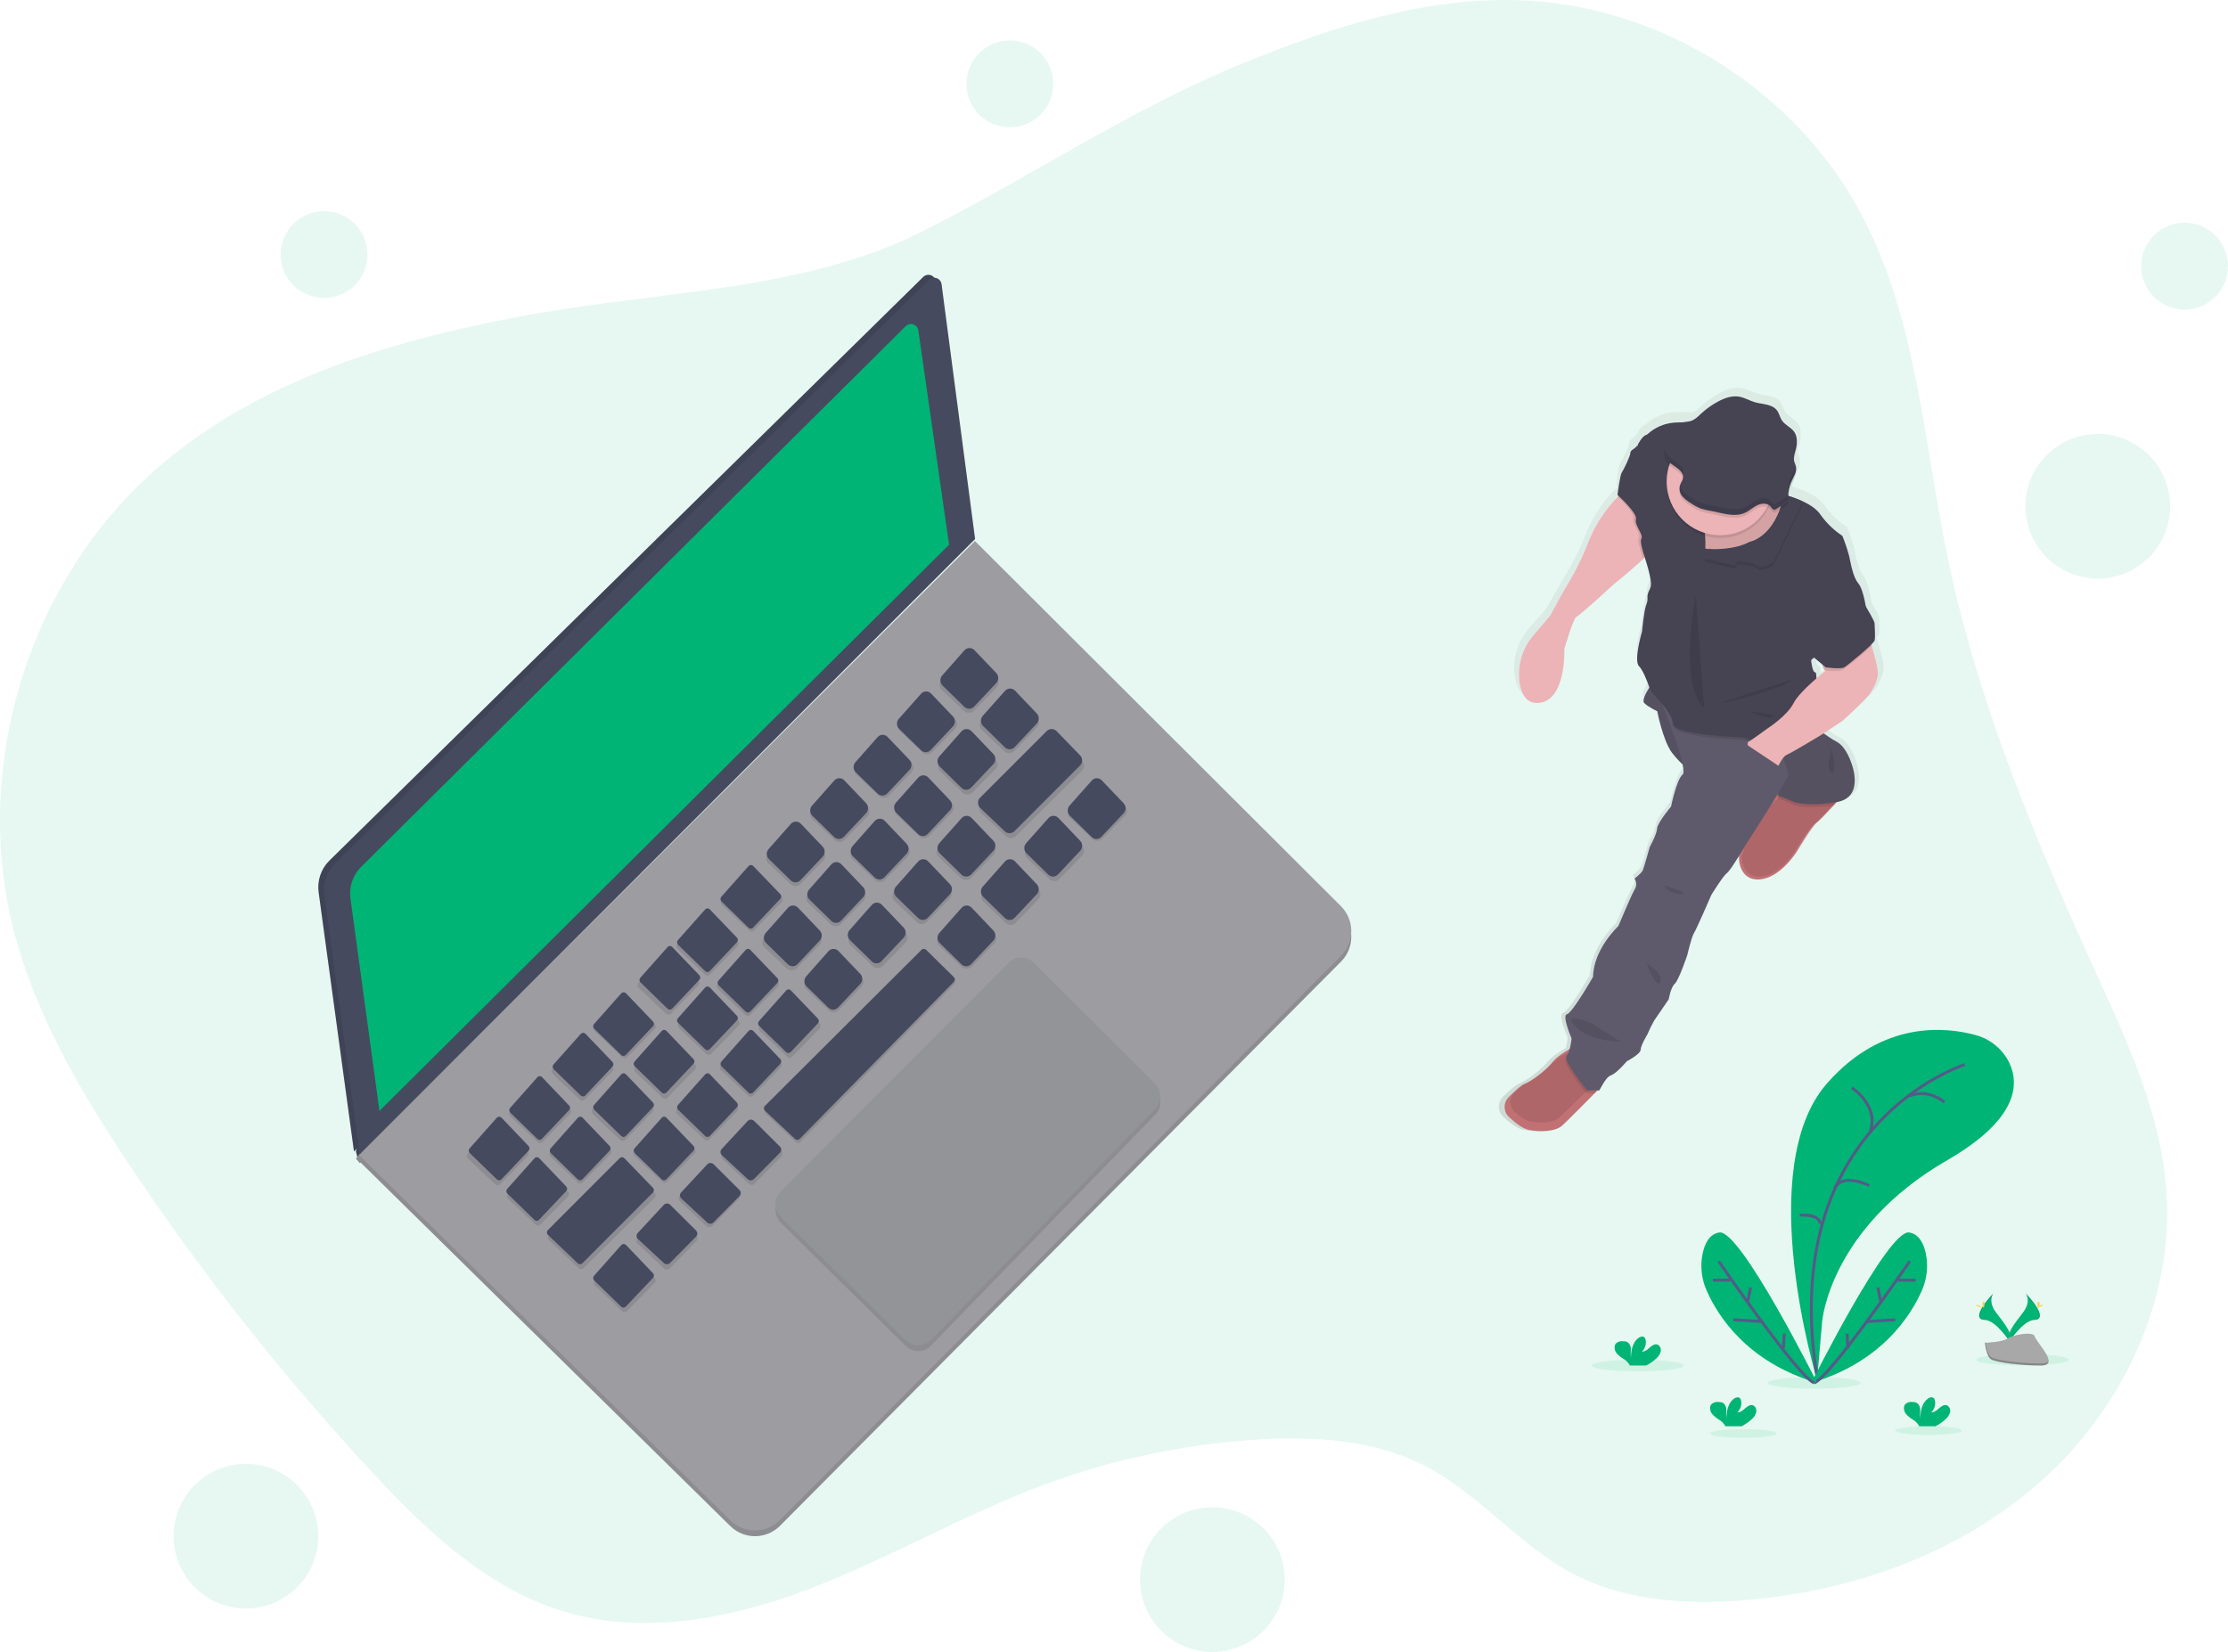 <?xml version="1.0" encoding="UTF-8"?>
<svg width="770px" height="571px" viewBox="0 0 770 571" version="1.1" xmlns="http://www.w3.org/2000/svg" xmlns:xlink="http://www.w3.org/1999/xlink">
    <!-- Generator: Sketch 53.2 (72643) - https://sketchapp.com -->
    <title>undraw_startup_life_2du2</title>
    <desc>Created with Sketch.</desc>
    <defs>
        <linearGradient x1="49.997%" y1="100.01%" x2="49.997%" y2="-0.004%" id="linearGradient-1">
            <stop stop-color="#808080" stop-opacity="0.25" offset="0%"></stop>
            <stop stop-color="#808080" stop-opacity="0.12" offset="54%"></stop>
            <stop stop-color="#808080" stop-opacity="0.1" offset="100%"></stop>
        </linearGradient>
    </defs>
    <g id="Web---1.5" stroke="none" stroke-width="1" fill="none" fill-rule="evenodd">
        <g id="Accounts-Setup" transform="translate(-500, -50)">
            <g id="undraw_startup_life_2du2" transform="translate(885, 335.5) scale(-1, 1) translate(-885, -335.5) translate(500, 50)">
                <path d="M339.67,21.559 C309.216,9.161 277.042,-1.19 244.197,0.111 C195.905,2.013 149.588,31.107 126.851,73.818 C107.582,110.004 105.206,152.417 96.908,192.574 C86.669,242.058 67.09,289.065 46.17,335.048 C34.936,359.749 23.081,384.982 21.243,412.063 C18.68,449.646 36.622,487.105 64.768,512.11 C92.915,537.115 130.278,550.309 167.786,553.188 C187.745,554.717 208.603,553.298 226.338,543.992 C245.088,534.154 258.768,516.365 277.594,506.665 C295.046,497.67 315.461,496.404 335.055,497.58 C360.716,499.123 386.002,504.506 410.071,513.549 C437.457,523.851 462.923,538.762 490.247,549.209 C517.572,559.657 548.102,565.475 576.034,556.765 C602.246,548.58 623.014,528.701 641.668,508.567 C672.362,475.513 700.357,440.043 725.382,402.501 C742.246,377.205 757.943,350.512 765.405,321.024 C779.658,264.648 760.037,201.043 716.518,162.58 C680.482,130.664 632.092,116.826 584.725,108.398 C541.532,100.739 491.588,100.262 451.828,80.294 C413.912,61.253 379.409,37.75 339.67,21.559 Z" id="Path" fill="#00B476" fill-rule="nonzero" opacity="0.1"></path>
                <polygon id="Path" fill="#464A5F" fill-rule="nonzero" points="645.308 398.829 646.476 400 647 397.986 646.441 396 645 396"></polygon>
                <polygon id="Path" fill="#000000" fill-rule="nonzero" opacity="0.1" points="645.308 398.829 646.476 400 647 397.986 646.441 396 645 396"></polygon>
                <polygon id="Path" fill="#9C9CA1" fill-rule="nonzero" points="645.718 399 647 400.43 645.718 402 644.34 401.463 644 400.769"></polygon>
                <polygon id="Path" fill="#000000" fill-rule="nonzero" opacity="0.1" points="645.718 399 647 400.43 645.718 402 644.34 401.463 644 400.769"></polygon>
                <path d="M433.067,189 L306.561,315.243 C301.826,319.968 301.811,327.625 306.527,332.369 L500.436,527.415 C505.157,532.16 512.835,532.2 517.605,527.505 L646,401.213 L433.067,189 Z" id="Path" fill="#9C9CA1" fill-rule="nonzero"></path>
                <path d="M433.067,189 L306.561,315.243 C301.826,319.968 301.811,327.625 306.527,332.369 L500.436,527.415 C505.157,532.16 512.835,532.2 517.605,527.505 L646,401.213 L433.067,189 Z" id="Path" fill="#000000" fill-rule="nonzero" opacity="0.1"></path>
                <path d="M433.067,187 L306.561,313.244 C301.826,317.97 301.811,325.626 306.527,330.371 L500.436,525.411 C505.155,530.158 512.833,530.201 517.605,525.508 L646,399.181 L433.067,187 Z" id="Path" fill="#9C9CA1" fill-rule="nonzero"></path>
                <path d="M446.593,97.236 L435,185.331 L647.664,398 L659.878,308.452 C660.439,304.39 659.044,300.302 656.12,297.432 L450.931,95.728 C450.235,95.05 449.216,94.823 448.298,95.142 C447.38,95.461 446.72,96.271 446.593,97.236 Z" id="Path" fill="#464A5F" fill-rule="nonzero"></path>
                <path d="M446.593,97.236 L435,185.331 L647.664,398 L659.878,308.452 C660.439,304.39 659.044,300.302 656.12,297.432 L450.931,95.728 C450.235,95.05 449.216,94.823 448.298,95.142 C447.38,95.461 446.72,96.271 446.593,97.236 Z" id="Path" fill="#000000" fill-rule="nonzero" opacity="0.1"></path>
                <path d="M444.593,98.236 L433,186.331 L645.664,399 L657.878,309.452 C658.439,305.39 657.044,301.302 654.12,298.432 L448.931,96.728 C448.235,96.05 447.216,95.823 446.298,96.142 C445.38,96.461 444.72,97.271 444.593,98.236 Z" id="Path" fill="#464A5F" fill-rule="nonzero"></path>
                <g id="Group" opacity="0.1" transform="translate(380, 225)" fill="#000000" fill-rule="nonzero">
                    <path d="M53.293,1.404 L45.592,9.174 C45.133,9.632 44.874,10.254 44.874,10.903 C44.874,11.552 45.133,12.175 45.592,12.633 L53.396,20.638 C54.333,21.611 55.881,21.642 56.856,20.707 L64.521,13.47 C65.491,12.554 65.547,11.03 64.646,10.046 L56.842,1.508 C56.395,1.007 55.761,0.711 55.09,0.692 C54.418,0.672 53.768,0.93 53.293,1.404 L53.293,1.404 Z" id="Path"></path>
                    <path d="M67.641,15.76 L59.969,23.523 C59.034,24.473 59.034,25.997 59.969,26.947 L67.773,34.952 C68.222,35.421 68.839,35.692 69.488,35.705 C70.137,35.718 70.765,35.472 71.232,35.021 L78.898,27.791 C79.883,26.868 79.938,25.323 79.022,24.332 L71.191,15.816 C70.737,15.32 70.099,15.034 69.428,15.023 C68.757,15.013 68.11,15.279 67.641,15.76 L67.641,15.76 Z" id="Path"></path>
                    <path d="M82.71,30.822 L75.037,38.591 C74.107,39.543 74.107,41.064 75.037,42.016 L82.848,50.02 C83.785,50.993 85.332,51.024 86.307,50.089 L93.973,42.853 C94.943,41.937 94.998,40.412 94.098,39.428 L86.294,30.891 C85.841,30.383 85.197,30.086 84.517,30.073 C83.837,30.06 83.182,30.331 82.71,30.822 Z" id="Path"></path>
                    <path d="M97.944,46.063 L90.279,53.867 C89.348,54.819 89.348,56.34 90.279,57.292 L98.089,65.296 C99.026,66.269 100.574,66.3 101.549,65.365 L109.207,58.129 C110.183,57.216 110.242,55.688 109.339,54.704 L101.493,46.132 C101.041,45.637 100.404,45.349 99.734,45.336 C99.063,45.323 98.416,45.586 97.944,46.063 L97.944,46.063 Z" id="Path"></path>
                    <path d="M113.185,61.304 L105.52,69.087 C104.566,70.043 104.566,71.591 105.52,72.547 L113.331,80.551 C114.268,81.524 115.815,81.555 116.79,80.62 L124.449,73.384 C125.424,72.471 125.483,70.944 124.58,69.959 L116.776,61.422 C116.329,60.907 115.688,60.601 115.007,60.579 C114.325,60.557 113.665,60.82 113.185,61.304 Z" id="Path"></path>
                    <path d="M129.388,75.57 L119.862,85.221 C119.426,85.667 119.426,86.38 119.862,86.826 L129.458,96.657 C129.904,97.093 130.616,97.093 131.063,96.657 L140.589,87.663 C141.045,87.234 141.069,86.518 140.645,86.058 L131.056,75.57 C130.839,75.341 130.537,75.211 130.222,75.211 C129.907,75.211 129.605,75.341 129.388,75.57 Z" id="Path"></path>
                    <path d="M144.63,90.811 L135.103,100.497 C134.668,100.941 134.668,101.651 135.103,102.095 L144.699,111.933 C145.145,112.369 145.858,112.369 146.304,111.933 L155.831,102.939 C156.286,102.51 156.311,101.794 155.886,101.334 L146.297,90.846 C146.085,90.612 145.786,90.476 145.471,90.47 C145.156,90.463 144.851,90.587 144.63,90.811 L144.63,90.811 Z" id="Path"></path>
                    <path d="M158.121,104.302 L148.594,113.988 C148.159,114.432 148.159,115.142 148.594,115.586 L158.19,125.424 C158.636,125.86 159.349,125.86 159.795,125.424 L169.322,116.43 C169.777,116.001 169.802,115.285 169.377,114.825 L159.781,104.371 C159.574,104.135 159.279,103.995 158.966,103.981 C158.652,103.968 158.347,104.084 158.121,104.302 L158.121,104.302 Z" id="Path"></path>
                    <path d="M173.231,119.412 L163.704,129.056 C163.264,129.501 163.264,130.217 163.704,130.661 L173.3,140.493 C173.744,140.932 174.46,140.932 174.905,140.493 L184.431,131.499 C184.883,131.068 184.908,130.355 184.487,129.894 L174.898,119.405 C174.68,119.177 174.378,119.049 174.063,119.05 C173.747,119.051 173.446,119.182 173.231,119.412 Z" id="Path"></path>
                    <path d="M187.863,134.045 L178.336,143.689 C177.897,144.134 177.897,144.849 178.336,145.294 L187.932,155.132 C188.378,155.568 189.091,155.568 189.537,155.132 L199.064,146.138 C199.516,145.707 199.54,144.994 199.119,144.533 L189.496,134.079 C189.285,133.857 188.993,133.728 188.687,133.721 C188.38,133.715 188.083,133.831 187.863,134.045 L187.863,134.045 Z" id="Path"></path>
                    <path d="M202.495,148.649 L192.955,158.335 C192.52,158.779 192.52,159.489 192.955,159.933 L202.551,169.771 C202.997,170.207 203.71,170.207 204.156,169.771 L213.683,160.777 C214.138,160.348 214.163,159.632 213.738,159.172 L204.149,148.684 C203.937,148.455 203.641,148.322 203.33,148.315 C203.018,148.309 202.717,148.429 202.495,148.649 L202.495,148.649 Z" id="Path"></path>
                    <path d="M217.128,163.31 L207.601,172.961 C207.165,173.407 207.165,174.12 207.601,174.566 L217.169,184.397 C217.606,184.843 218.319,184.858 218.775,184.431 L228.301,175.438 C228.757,175.008 228.781,174.292 228.357,173.832 L218.768,163.344 C218.556,163.119 218.264,162.989 217.955,162.983 C217.647,162.976 217.349,163.094 217.128,163.31 Z" id="Path"></path>
                    <path d="M39.366,15.338 L31.7,23.101 C31.241,23.559 30.982,24.181 30.982,24.83 C30.982,25.479 31.241,26.102 31.7,26.56 L39.511,34.564 C39.96,35.033 40.577,35.304 41.226,35.317 C41.875,35.33 42.503,35.084 42.97,34.634 L50.629,27.404 C51.62,26.485 51.679,24.936 50.761,23.945 L42.908,15.4 C42.455,14.908 41.819,14.623 41.15,14.612 C40.481,14.6 39.836,14.862 39.366,15.338 Z" id="Path"></path>
                    <path d="M8.925,45.772 L1.252,53.535 C0.299,54.491 0.299,56.038 1.252,56.994 L9.056,64.936 C9.986,65.892 11.51,65.926 12.481,65.012 L20.146,57.776 C21.12,56.862 21.176,55.334 20.271,54.351 L12.467,45.842 C12.015,45.347 11.38,45.059 10.711,45.046 C10.041,45.033 9.395,45.296 8.925,45.772 L8.925,45.772 Z" id="Path"></path>
                    <path d="M53.715,29.687 L46.042,37.449 C45.582,37.908 45.324,38.53 45.324,39.179 C45.324,39.828 45.582,40.45 46.042,40.909 L53.846,48.913 C54.781,49.888 56.329,49.922 57.305,48.989 L64.964,41.718 C65.949,40.795 66.005,39.25 65.089,38.259 L57.285,29.728 C56.83,29.227 56.186,28.937 55.509,28.929 C54.831,28.921 54.181,29.196 53.715,29.687 L53.715,29.687 Z" id="Path"></path>
                    <path d="M68.776,44.755 L61.11,52.518 C60.176,53.468 60.176,54.992 61.11,55.942 L68.921,63.947 C69.37,64.416 69.988,64.687 70.637,64.7 C71.286,64.713 71.913,64.467 72.381,64.016 L80.039,56.786 C81.03,55.867 81.089,54.319 80.171,53.327 L72.367,44.79 C71.908,44.286 71.26,43.996 70.579,43.989 C69.898,43.983 69.244,44.26 68.776,44.755 Z" id="Path"></path>
                    <path d="M84.017,59.99 L76.352,67.759 C75.417,68.709 75.417,70.233 76.352,71.184 L84.163,79.188 C85.092,80.146 86.62,80.177 87.587,79.258 L95.253,72.028 C96.244,71.108 96.303,69.56 95.384,68.569 L87.567,60.093 C87.118,59.595 86.484,59.303 85.814,59.283 C85.144,59.263 84.495,59.519 84.017,59.99 Z" id="Path"></path>
                    <path d="M23.765,59.637 L16.092,67.399 C15.158,68.35 15.158,69.874 16.092,70.824 L23.896,78.829 C24.345,79.298 24.962,79.568 25.611,79.581 C26.261,79.594 26.888,79.348 27.355,78.898 L35.021,71.668 C36.006,70.745 36.062,69.2 35.146,68.209 L27.342,59.678 C26.886,59.174 26.241,58.883 25.562,58.875 C24.883,58.867 24.232,59.143 23.765,59.637 L23.765,59.637 Z" id="Path"></path>
                    <path d="M38.826,74.698 L31.161,82.468 C30.701,82.926 30.443,83.548 30.443,84.197 C30.443,84.846 30.701,85.469 31.161,85.927 L38.972,93.932 C39.42,94.4 40.038,94.671 40.687,94.684 C41.336,94.697 41.963,94.451 42.431,94.001 L50.089,86.771 C51.08,85.852 51.139,84.304 50.221,83.312 L42.417,74.774 C41.964,74.265 41.32,73.967 40.638,73.953 C39.957,73.938 39.3,74.208 38.826,74.698 L38.826,74.698 Z" id="Path"></path>
                    <path d="M54.068,89.94 L46.402,97.709 C45.467,98.659 45.467,100.183 46.402,101.134 L54.213,109.138 C55.15,110.111 56.697,110.142 57.672,109.207 L65.331,101.971 C66.306,101.058 66.365,99.531 65.462,98.546 L57.658,90.009 C57.204,89.5 56.559,89.204 55.878,89.191 C55.197,89.178 54.541,89.449 54.068,89.94 Z" id="Path"></path>
                    <path d="M99.259,75.231 L91.593,83 C90.659,83.951 90.659,85.475 91.593,86.425 L99.404,94.43 C99.853,94.899 100.47,95.169 101.119,95.182 C101.768,95.195 102.396,94.949 102.863,94.499 L110.529,87.269 C111.005,86.828 111.286,86.214 111.31,85.565 C111.333,84.916 111.097,84.284 110.653,83.81 L102.801,75.314 C102.351,74.817 101.717,74.527 101.048,74.512 C100.378,74.496 99.731,74.756 99.259,75.231 L99.259,75.231 Z" id="Path"></path>
                    <path d="M114.5,90.472 L106.827,98.242 C105.893,99.192 105.893,100.716 106.827,101.666 L114.638,109.671 C115.087,110.14 115.705,110.411 116.354,110.424 C117.003,110.437 117.63,110.191 118.098,109.74 L125.763,102.503 C126.737,101.589 126.792,100.061 125.888,99.079 L118.042,90.535 C117.59,90.041 116.954,89.754 116.284,89.743 C115.615,89.731 114.97,89.995 114.5,90.472 L114.5,90.472 Z" id="Path"></path>
                    <path d="M130.689,104.738 L121.162,114.424 C120.723,114.869 120.723,115.584 121.162,116.029 L130.765,125.819 C131.21,126.258 131.926,126.258 132.37,125.819 L141.897,116.825 C142.349,116.394 142.373,115.681 141.952,115.22 L132.363,104.731 C132.145,104.501 131.842,104.371 131.525,104.372 C131.208,104.374 130.905,104.506 130.689,104.738 L130.689,104.738 Z" id="Path"></path>
                    <path d="M144.194,118.208 L134.667,127.894 C134.228,128.339 134.228,129.054 134.667,129.499 L144.263,139.33 C144.708,139.77 145.423,139.77 145.868,139.33 L155.395,130.336 C155.846,129.905 155.871,129.192 155.45,128.731 L145.861,118.243 C145.649,118.009 145.35,117.873 145.035,117.867 C144.72,117.86 144.415,117.984 144.194,118.208 Z" id="Path"></path>
                    <path d="M159.304,133.339 L149.77,143.025 C149.335,143.469 149.335,144.179 149.77,144.623 L159.359,154.461 C159.805,154.897 160.518,154.897 160.964,154.461 L170.491,145.467 C170.948,145.039 170.976,144.323 170.553,143.862 L160.964,133.373 C160.752,133.142 160.455,133.008 160.141,133.001 C159.828,132.995 159.525,133.117 159.304,133.339 L159.304,133.339 Z" id="Path"></path>
                    <path d="M173.936,147.958 L164.41,157.643 C163.97,158.088 163.97,158.804 164.41,159.248 L173.998,169.079 C174.447,169.516 175.162,169.516 175.61,169.079 L185.13,160.086 C185.588,159.658 185.615,158.942 185.193,158.48 L175.604,147.992 C175.391,147.759 175.093,147.623 174.777,147.616 C174.462,147.61 174.158,147.733 173.936,147.958 L173.936,147.958 Z" id="Path"></path>
                    <path d="M54.296,59.236 L46.623,67.012 C45.689,67.962 45.689,69.486 46.623,70.437 L54.434,78.441 C54.882,78.912 55.5,79.184 56.149,79.197 C56.799,79.21 57.427,78.963 57.893,78.51 L65.559,71.281 C66.548,70.359 66.604,68.811 65.684,67.821 L57.838,59.305 C57.388,58.808 56.752,58.519 56.082,58.506 C55.411,58.493 54.765,58.757 54.296,59.236 L54.296,59.236 Z" id="Path"></path>
                    <path d="M69.537,74.477 L61.865,82.232 C60.93,83.183 60.93,84.707 61.865,85.657 L69.675,93.662 C70.124,94.132 70.741,94.404 71.391,94.417 C72.04,94.43 72.668,94.183 73.135,93.731 L80.8,86.501 C81.785,85.578 81.841,84.033 80.925,83.042 L73.121,74.511 C72.665,74.006 72.018,73.715 71.337,73.708 C70.656,73.701 70.003,73.98 69.537,74.477 L69.537,74.477 Z" id="Path"></path>
                    <path d="M84.778,89.718 L77.106,97.453 C76.171,98.403 76.171,99.927 77.106,100.878 L84.91,108.882 C85.359,109.351 85.976,109.622 86.625,109.635 C87.274,109.648 87.902,109.402 88.369,108.951 L96.035,101.722 C97.02,100.799 97.075,99.254 96.159,98.262 L88.355,89.725 C87.894,89.227 87.247,88.944 86.568,88.943 C85.89,88.941 85.241,89.222 84.778,89.718 Z" id="Path"></path>
                    <path d="M100.02,104.959 L92.347,112.722 C91.413,113.672 91.413,115.196 92.347,116.147 L100.151,124.151 C100.6,124.62 101.217,124.891 101.866,124.904 C102.516,124.917 103.143,124.671 103.61,124.22 L111.276,116.991 C112.261,116.068 112.317,114.523 111.401,113.531 L103.597,104.994 C103.139,104.493 102.494,104.204 101.816,104.198 C101.137,104.191 100.487,104.467 100.02,104.959 Z" id="Path"></path>
                    <path d="M116.223,119.225 L106.689,128.87 C106.253,129.316 106.253,130.028 106.689,130.475 L116.278,140.306 C116.723,140.745 117.438,140.745 117.883,140.306 L127.41,131.312 C127.867,130.884 127.895,130.168 127.472,129.707 L117.883,119.211 C117.666,118.985 117.364,118.858 117.05,118.86 C116.736,118.863 116.436,118.995 116.223,119.225 Z" id="Path"></path>
                    <path d="M129.714,132.737 L120.18,142.381 C119.744,142.827 119.744,143.54 120.18,143.986 L129.769,153.817 C130.214,154.257 130.929,154.257 131.374,153.817 L140.901,144.823 C141.358,144.396 141.386,143.68 140.963,143.218 L131.381,132.737 C131.165,132.506 130.863,132.375 130.547,132.375 C130.231,132.375 129.929,132.506 129.714,132.737 Z" id="Path"></path>
                    <path d="M144.817,147.819 L135.29,157.505 C134.854,157.951 134.854,158.664 135.29,159.11 L144.879,168.941 C145.314,169.39 146.03,169.406 146.484,168.976 L156.011,159.982 C156.468,159.554 156.496,158.838 156.073,158.377 L146.477,147.888 C146.27,147.652 145.975,147.511 145.662,147.498 C145.348,147.485 145.043,147.601 144.817,147.819 Z" id="Path"></path>
                    <path d="M159.456,162.486 L149.922,172.103 C149.486,172.549 149.486,173.262 149.922,173.708 L159.511,183.539 C159.946,183.988 160.662,184.004 161.116,183.574 L170.643,174.58 C171.1,174.152 171.128,173.436 170.705,172.975 L161.13,162.486 C160.915,162.251 160.612,162.117 160.293,162.117 C159.975,162.117 159.671,162.251 159.456,162.486 L159.456,162.486 Z" id="Path"></path>
                    <path d="M188.569,162.604 L179.042,172.29 C178.602,172.734 178.602,173.45 179.042,173.895 L188.638,183.726 C189.073,184.175 189.789,184.191 190.243,183.76 L199.77,174.766 C200.221,174.335 200.246,173.622 199.825,173.161 L190.236,162.673 C190.029,162.435 189.733,162.293 189.417,162.279 C189.102,162.266 188.795,162.384 188.569,162.604 Z" id="Path"></path>
                    <path d="M203.201,177.243 L193.647,186.888 C193.207,187.332 193.207,188.048 193.647,188.493 L203.263,198.324 C203.699,198.773 204.414,198.788 204.869,198.358 L214.395,189.364 C214.847,188.933 214.871,188.22 214.451,187.759 L204.862,177.271 C204.65,177.039 204.352,176.904 204.037,176.899 C203.723,176.894 203.421,177.018 203.201,177.243 L203.201,177.243 Z" id="Path"></path>
                    <path d="M129.07,163.572 L120.076,172.656 C119.49,173.254 119.49,174.211 120.076,174.808 L129.132,184.092 C129.718,184.69 130.675,184.709 131.284,184.134 L140.278,175.673 C140.867,175.104 140.909,174.175 140.375,173.556 L131.319,163.649 C131.038,163.328 130.637,163.138 130.211,163.124 C129.785,163.109 129.372,163.272 129.07,163.572 L129.07,163.572 Z" id="Path"></path>
                    <path d="M143.703,178.205 L134.709,187.289 C134.122,187.886 134.122,188.843 134.709,189.44 L143.765,198.725 C144.351,199.323 145.308,199.341 145.917,198.766 L154.911,190.305 C155.52,189.731 155.557,188.773 154.994,188.154 L145.91,178.246 C145.625,177.944 145.23,177.769 144.815,177.761 C144.4,177.753 143.999,177.913 143.703,178.205 L143.703,178.205 Z" id="Path"></path>
                    <path d="M158.363,192.837 L149.369,201.921 C148.783,202.519 148.783,203.476 149.369,204.073 L158.425,213.357 C159.009,213.957 159.966,213.979 160.577,213.406 L169.571,204.938 C170.184,204.365 170.221,203.404 169.654,202.786 L160.597,192.886 C160.315,192.57 159.914,192.385 159.491,192.376 C159.067,192.367 158.659,192.534 158.363,192.837 Z" id="Path"></path>
                    <path d="M173.258,207.179 L163.732,216.83 C163.296,217.277 163.296,217.989 163.732,218.436 L173.327,228.267 C173.772,228.706 174.488,228.706 174.932,228.267 L184.459,219.273 C184.914,218.843 184.939,218.127 184.515,217.668 L174.926,207.179 C174.709,206.95 174.407,206.821 174.092,206.821 C173.777,206.821 173.475,206.95 173.258,207.179 L173.258,207.179 Z" id="Path"></path>
                    <path d="M24.284,29.611 L16.106,37.955 C15.646,38.413 15.388,39.035 15.388,39.684 C15.388,40.333 15.646,40.955 16.106,41.414 L38.937,64.016 C39.874,64.941 41.374,64.959 42.334,64.058 L50.857,56.039 C51.341,55.584 51.619,54.953 51.628,54.289 C51.638,53.625 51.377,52.986 50.906,52.518 L27.729,29.59 C26.771,28.648 25.231,28.657 24.284,29.611 L24.284,29.611 Z" id="Path"></path>
                    <path d="M173.729,177.209 L163.732,187.393 C163.294,187.843 163.294,188.561 163.732,189.011 L188.368,213.399 C188.811,213.83 189.516,213.83 189.959,213.399 L200.378,203.596 C200.603,203.38 200.729,203.083 200.729,202.772 C200.729,202.462 200.603,202.164 200.378,201.949 L175.313,177.153 C174.855,176.746 174.157,176.77 173.729,177.209 L173.729,177.209 Z" id="Path"></path>
                    <path d="M69.807,104.247 L60.266,113.697 C60.051,113.911 59.93,114.201 59.93,114.503 C59.93,114.806 60.051,115.096 60.266,115.309 L113.393,169.764 C113.839,170.2 114.552,170.2 114.998,169.764 L125.376,159.975 C125.598,159.76 125.723,159.464 125.723,159.155 C125.723,158.846 125.598,158.55 125.376,158.335 L71.412,104.226 C70.96,103.796 70.248,103.805 69.807,104.247 Z" id="Path"></path>
                </g>
                <path d="M433.238,224.735 L425.687,232.636 C424.771,233.601 424.771,235.148 425.687,236.112 L433.34,244.238 C434.259,245.226 435.776,245.257 436.732,244.308 L444.249,236.962 C445.201,236.032 445.255,234.485 444.372,233.486 L436.719,224.819 C436.278,224.313 435.655,224.017 434.996,224.001 C434.338,223.985 433.702,224.25 433.238,224.735 L433.238,224.735 Z" id="Path" fill="#464A5F" fill-rule="nonzero"></path>
                <path d="M448.207,239.745 L440.687,247.628 C439.771,248.593 439.771,250.141 440.687,251.106 L448.335,259.235 C448.775,259.711 449.38,259.986 450.016,260 C450.653,260.013 451.268,259.763 451.726,259.305 L459.239,251.963 C460.204,251.026 460.259,249.457 459.361,248.45 L451.685,239.808 C451.241,239.305 450.617,239.012 449.959,239 C449.301,238.988 448.667,239.258 448.207,239.745 L448.207,239.745 Z" id="Path" fill="#464A5F" fill-rule="nonzero"></path>
                <path d="M463.205,254.776 L455.684,262.658 C454.772,263.624 454.772,265.167 455.684,266.132 L463.328,274.239 C464.246,275.226 465.763,275.257 466.719,274.309 L474.233,266.967 C474.7,266.52 474.976,265.898 474.998,265.239 C475.021,264.58 474.79,263.94 474.355,263.458 L466.705,254.797 C466.255,254.293 465.623,254.004 464.96,254 C464.296,253.996 463.661,254.277 463.205,254.776 Z" id="Path" fill="#464A5F" fill-rule="nonzero"></path>
                <path d="M478.208,269.738 L470.698,277.611 C469.767,278.582 469.767,280.149 470.698,281.12 L478.351,289.239 C479.269,290.226 480.785,290.257 481.74,289.309 L489.244,281.969 C490.2,281.044 490.257,279.494 489.373,278.495 L481.686,269.808 C481.242,269.306 480.619,269.014 479.962,269 C479.304,268.987 478.671,269.254 478.208,269.738 L478.208,269.738 Z" id="Path" fill="#464A5F" fill-rule="nonzero"></path>
                <path d="M493.203,284.763 L485.7,292.628 C484.767,293.596 484.767,295.164 485.7,296.133 L493.345,304.236 C494.26,305.224 495.775,305.258 496.731,304.313 L504.228,296.981 C504.697,296.535 504.974,295.914 504.998,295.256 C505.022,294.598 504.791,293.957 504.356,293.476 L496.718,284.826 C496.273,284.311 495.641,284.012 494.974,284 C494.307,283.988 493.665,284.265 493.203,284.763 L493.203,284.763 Z" id="Path" fill="#464A5F" fill-rule="nonzero"></path>
                <path d="M509.663,299.359 L500.32,309.085 C499.893,309.534 499.893,310.252 500.32,310.701 L509.731,320.651 C510.159,321.102 510.859,321.118 511.305,320.686 L520.649,311.59 C521.095,311.156 521.119,310.432 520.703,309.967 L511.292,299.359 C511.079,299.13 510.785,299 510.478,299 C510.17,299 509.876,299.13 509.663,299.359 Z" id="Path" fill="#464A5F" fill-rule="nonzero"></path>
                <path d="M524.663,314.359 L515.32,324.112 C514.893,324.561 514.893,325.279 515.32,325.727 L524.731,335.67 C525.169,336.11 525.868,336.11 526.305,335.67 L535.649,326.58 C536.095,326.146 536.119,325.423 535.703,324.958 L526.292,314.359 C526.079,314.13 525.785,314 525.478,314 C525.17,314 524.876,314.13 524.663,314.359 L524.663,314.359 Z" id="Path" fill="#464A5F" fill-rule="nonzero"></path>
                <path d="M537.666,327.345 L528.32,337.092 C527.893,337.54 527.893,338.258 528.32,338.706 L537.727,348.67 C538.165,349.11 538.864,349.11 539.302,348.67 L548.648,339.586 C549.095,339.153 549.119,338.43 548.703,337.965 L539.295,327.373 C539.087,327.14 538.794,327.005 538.487,327 C538.179,326.995 537.883,327.119 537.666,327.345 L537.666,327.345 Z" id="Path" fill="#464A5F" fill-rule="nonzero"></path>
                <path d="M553.666,343.352 L544.323,353.095 C543.892,353.545 543.892,354.268 544.323,354.717 L553.734,364.649 C554.161,365.103 554.863,365.119 555.308,364.684 L564.651,355.598 C565.094,355.162 565.118,354.442 564.706,353.976 L555.302,343.373 C555.092,343.139 554.798,343.004 554.488,343 C554.179,342.996 553.882,343.123 553.666,343.352 Z" id="Path" fill="#464A5F" fill-rule="nonzero"></path>
                <path d="M567.669,357.327 L558.323,367.072 C557.892,367.521 557.892,368.245 558.323,368.694 L567.731,378.67 C568.168,379.11 568.867,379.11 569.305,378.67 L578.651,369.582 C579.094,369.146 579.118,368.426 578.705,367.96 L569.271,357.362 C569.064,357.137 568.778,357.007 568.477,357 C568.177,356.994 567.886,357.111 567.669,357.327 L567.669,357.327 Z" id="Path" fill="#464A5F" fill-rule="nonzero"></path>
                <path d="M582.663,372.345 L573.32,382.124 C572.893,382.572 572.893,383.289 573.32,383.737 L582.731,393.67 C583.169,394.11 583.868,394.11 584.305,393.67 L593.649,384.589 C594.095,384.156 594.119,383.433 593.703,382.969 L584.299,372.38 C584.091,372.144 583.797,372.007 583.488,372 C583.179,371.994 582.881,372.118 582.663,372.345 L582.663,372.345 Z" id="Path" fill="#464A5F" fill-rule="nonzero"></path>
                <path d="M596.676,386.348 L587.321,396.141 C586.893,396.593 586.893,397.313 587.321,397.764 L596.717,407.669 C597.155,408.11 597.855,408.11 598.293,407.669 L607.648,398.576 C608.095,398.141 608.119,397.418 607.702,396.953 L598.286,386.348 C598.074,386.125 597.784,386 597.481,386 C597.178,386 596.888,386.125 596.676,386.348 Z" id="Path" fill="#464A5F" fill-rule="nonzero"></path>
                <path d="M419.197,238.732 L411.687,246.62 C410.771,247.586 410.771,249.135 411.687,250.1 L419.34,258.235 C419.779,258.711 420.384,258.986 421.02,259 C421.656,259.013 422.271,258.763 422.729,258.305 L430.232,250.958 C431.203,250.024 431.261,248.451 430.361,247.443 L422.668,238.809 C422.225,238.307 421.604,238.015 420.948,238.001 C420.293,237.986 419.66,238.25 419.197,238.732 L419.197,238.732 Z" id="Path" fill="#464A5F" fill-rule="nonzero"></path>
                <path d="M389.225,269.734 L381.701,277.616 C380.766,278.587 380.766,280.158 381.701,281.128 L389.361,289.249 C390.272,290.219 391.767,290.254 392.719,289.326 L400.235,281.978 C401.205,281.043 401.26,279.471 400.358,278.466 L392.698,269.819 C392.258,269.313 391.637,269.017 390.979,269.001 C390.322,268.985 389.687,269.25 389.225,269.734 L389.225,269.734 Z" id="Path" fill="#464A5F" fill-rule="nonzero"></path>
                <path d="M434.209,252.776 L426.687,260.647 C425.771,261.61 425.771,263.156 426.687,264.119 L434.338,272.236 C434.778,272.712 435.384,272.986 436.02,273 C436.656,273.013 437.272,272.763 437.73,272.306 L445.238,264.961 C446.204,264.025 446.259,262.459 445.36,261.454 L437.709,252.804 C437.261,252.297 436.629,252.005 435.965,252 C435.301,251.995 434.665,252.276 434.209,252.776 Z" id="Path" fill="#464A5F" fill-rule="nonzero"></path>
                <path d="M449.197,268.736 L441.687,276.627 C440.771,277.592 440.771,279.14 441.687,280.105 L449.34,288.235 C449.779,288.711 450.384,288.986 451.02,289 C451.656,289.013 452.271,288.763 452.729,288.305 L460.232,280.962 C461.203,280.028 461.261,278.456 460.361,277.449 L452.675,268.806 C452.23,268.305 451.607,268.014 450.95,268 C450.294,267.987 449.66,268.253 449.197,268.736 Z" id="Path" fill="#464A5F" fill-rule="nonzero"></path>
                <path d="M464.208,283.759 L456.688,291.648 C455.771,292.613 455.771,294.16 456.688,295.125 L464.351,303.253 C465.265,304.221 466.76,304.252 467.711,303.323 L475.231,295.982 C476.204,295.049 476.261,293.477 475.36,292.47 L467.704,283.802 C467.256,283.298 466.626,283.008 465.965,283 C465.303,282.992 464.668,283.267 464.208,283.759 L464.208,283.759 Z" id="Path" fill="#464A5F" fill-rule="nonzero"></path>
                <path d="M404.207,282.748 L396.687,290.63 C395.771,291.595 395.771,293.142 396.687,294.107 L404.335,302.235 C404.775,302.711 405.38,302.986 406.016,303 C406.653,303.013 407.268,302.763 407.726,302.305 L415.239,294.964 C416.204,294.027 416.259,292.458 415.361,291.452 L407.678,282.804 C407.235,282.302 406.611,282.011 405.954,282 C405.297,281.99 404.665,282.26 404.207,282.748 L404.207,282.748 Z" id="Path" fill="#464A5F" fill-rule="nonzero"></path>
                <path d="M419.197,297.773 L411.687,305.651 C410.771,306.614 410.771,308.16 411.687,309.123 L419.34,317.239 C420.257,318.226 421.774,318.257 422.729,317.309 L430.232,309.979 C431.203,309.047 431.261,307.477 430.361,306.472 L422.715,297.815 C422.267,297.304 421.633,297.008 420.965,297 C420.297,296.992 419.657,297.272 419.197,297.773 L419.197,297.773 Z" id="Path" fill="#464A5F" fill-rule="nonzero"></path>
                <path d="M434.202,313.743 L426.687,321.654 C425.771,322.617 425.771,324.162 426.687,325.125 L434.344,333.239 C435.263,334.226 436.78,334.257 437.735,333.309 L445.243,325.974 C446.2,325.049 446.257,323.5 445.372,322.502 L437.722,313.848 C437.282,313.328 436.652,313.021 435.984,313.001 C435.316,312.981 434.67,313.25 434.202,313.743 L434.202,313.743 Z" id="Path" fill="#464A5F" fill-rule="nonzero"></path>
                <path d="M479.194,298.78 L471.686,306.654 C470.771,307.617 470.771,309.161 471.686,310.124 L479.336,318.237 C479.776,318.712 480.38,318.986 481.016,319 C481.651,319.013 482.266,318.763 482.724,318.307 L490.231,310.973 C490.699,310.526 490.976,309.905 490.998,309.246 C491.021,308.588 490.789,307.947 490.353,307.467 L482.71,298.815 C482.262,298.302 481.627,298.007 480.959,298 C480.291,297.993 479.651,298.276 479.194,298.78 L479.194,298.78 Z" id="Path" fill="#464A5F" fill-rule="nonzero"></path>
                <path d="M494.207,313.76 L486.687,321.641 C485.771,322.605 485.771,324.151 486.687,325.116 L494.343,333.236 C494.783,333.712 495.388,333.986 496.024,334 C496.66,334.013 497.275,333.763 497.734,333.306 L505.247,325.965 C506.201,325.037 506.256,323.487 505.369,322.491 L497.72,313.83 C497.276,313.314 496.645,313.014 495.978,313 C495.312,312.987 494.67,313.262 494.207,313.76 Z" id="Path" fill="#464A5F" fill-rule="nonzero"></path>
                <path d="M510.666,328.362 L501.323,338.113 C500.892,338.562 500.892,339.285 501.323,339.735 L510.734,349.667 C511.17,350.111 511.872,350.111 512.308,349.667 L521.651,340.58 C522.094,340.145 522.118,339.425 521.706,338.959 L512.302,328.362 C512.089,328.131 511.793,328 511.484,328 C511.175,328 510.879,328.131 510.666,328.362 L510.666,328.362 Z" id="Path" fill="#464A5F" fill-rule="nonzero"></path>
                <path d="M524.666,341.362 L515.323,351.113 C514.892,351.562 514.892,352.285 515.323,352.735 L524.734,362.667 C525.17,363.111 525.872,363.111 526.308,362.667 L535.651,353.58 C536.094,353.145 536.118,352.425 535.706,351.959 L526.302,341.362 C526.089,341.131 525.793,341 525.484,341 C525.175,341 524.879,341.131 524.666,341.362 Z" id="Path" fill="#464A5F" fill-rule="nonzero"></path>
                <path d="M539.672,356.342 L530.32,366.103 C529.893,366.552 529.893,367.27 530.32,367.719 L539.726,377.669 C540.164,378.11 540.863,378.11 541.3,377.669 L550.645,368.573 C551.093,368.141 551.121,367.416 550.706,366.95 L541.3,356.377 C541.092,356.143 540.801,356.007 540.493,356 C540.185,355.994 539.889,356.117 539.672,356.342 Z" id="Path" fill="#464A5F" fill-rule="nonzero"></path>
                <path d="M553.667,371.362 L544.323,381.114 C543.892,381.563 543.892,382.286 544.323,382.736 L553.728,392.669 C554.168,393.11 554.869,393.11 555.309,392.669 L564.645,383.582 C565.093,383.15 565.121,382.426 564.706,381.96 L555.302,371.362 C555.089,371.131 554.793,371 554.484,371 C554.175,371 553.879,371.131 553.667,371.362 L553.667,371.362 Z" id="Path" fill="#464A5F" fill-rule="nonzero"></path>
                <path d="M434.203,282.741 L426.687,290.625 C425.771,291.59 425.771,293.138 426.687,294.103 L434.338,302.232 C434.777,302.71 435.382,302.986 436.018,303 C436.655,303.013 437.27,302.762 437.727,302.302 L445.236,294.96 C446.205,294.024 446.259,292.452 445.358,291.447 L437.673,282.812 C437.231,282.307 436.609,282.014 435.952,282 C435.296,281.987 434.663,282.255 434.203,282.741 L434.203,282.741 Z" id="Path" fill="#464A5F" fill-rule="nonzero"></path>
                <path d="M449.214,297.759 L441.703,305.622 C441.253,306.086 441,306.716 441,307.374 C441,308.031 441.253,308.662 441.703,309.126 L449.349,317.234 C449.788,317.711 450.392,317.986 451.028,318 C451.664,318.013 452.279,317.762 452.735,317.304 L460.24,309.981 C461.204,309.046 461.258,307.481 460.361,306.477 L452.722,297.836 C452.281,297.318 451.651,297.015 450.984,297.001 C450.318,296.986 449.675,297.261 449.214,297.759 Z" id="Path" fill="#464A5F" fill-rule="nonzero"></path>
                <path d="M465.207,312.773 L457.687,320.645 C456.771,321.609 456.771,323.154 457.687,324.118 L465.335,332.236 C465.775,332.712 466.38,332.986 467.016,333 C467.653,333.013 468.268,332.763 468.726,332.306 L476.239,324.974 C477.204,324.038 477.259,322.471 476.361,321.466 L468.712,312.808 C468.264,312.299 467.632,312.007 466.967,312 C466.302,311.993 465.664,312.273 465.207,312.773 L465.207,312.773 Z" id="Path" fill="#464A5F" fill-rule="nonzero"></path>
                <path d="M480.217,328.748 L472.703,336.621 C472.253,337.085 472,337.716 472,338.373 C472,339.031 472.253,339.662 472.703,340.126 L480.345,348.237 C480.785,348.712 481.389,348.986 482.025,349 C482.661,349.013 483.275,348.763 483.733,348.307 L491.239,340.981 C492.204,340.046 492.258,338.481 491.361,337.476 L483.719,328.826 C483.276,328.314 482.648,328.015 481.984,328.001 C481.32,327.986 480.68,328.257 480.217,328.748 Z" id="Path" fill="#464A5F" fill-rule="nonzero"></path>
                <path d="M496.672,342.348 L487.321,352.097 C486.893,352.548 486.893,353.268 487.321,353.718 L496.726,363.649 C497.153,364.103 497.855,364.119 498.3,363.684 L507.644,354.599 C508.094,354.165 508.121,353.439 507.705,352.971 L498.3,342.376 C498.092,342.141 497.8,342.005 497.492,342 C497.184,341.995 496.887,342.121 496.672,342.348 Z" id="Path" fill="#464A5F" fill-rule="nonzero"></path>
                <path d="M509.672,356.352 L500.321,366.102 C499.893,366.553 499.893,367.273 500.321,367.724 L509.726,377.649 C510.153,378.103 510.855,378.119 511.3,377.684 L520.644,368.592 C521.094,368.157 521.121,367.431 520.705,366.962 L511.307,356.38 C511.099,356.143 510.805,356.005 510.495,356 C510.185,355.995 509.887,356.122 509.672,356.352 Z" id="Path" fill="#464A5F" fill-rule="nonzero"></path>
                <path d="M524.665,371.341 L515.321,381.121 C514.893,381.571 514.893,382.291 515.321,382.741 L524.726,392.667 C525.162,393.111 525.864,393.111 526.3,392.667 L535.645,383.586 C536.093,383.155 536.121,382.432 535.706,381.966 L526.294,371.376 C526.086,371.143 525.794,371.007 525.487,371 C525.179,370.994 524.882,371.117 524.665,371.341 Z" id="Path" fill="#464A5F" fill-rule="nonzero"></path>
                <path d="M539.672,386.359 L530.321,396.11 C529.893,396.562 529.893,397.282 530.321,397.733 L539.726,407.667 C540.162,408.111 540.864,408.111 541.3,407.667 L550.645,398.573 C551.093,398.141 551.121,397.417 550.706,396.95 L541.314,386.387 C541.107,386.146 540.811,386.005 540.499,386 C540.187,385.995 539.886,386.125 539.672,386.359 L539.672,386.359 Z" id="Path" fill="#464A5F" fill-rule="nonzero"></path>
                <path d="M568.666,386.341 L559.323,396.121 C558.892,396.57 558.892,397.292 559.323,397.741 L568.734,407.667 C569.17,408.111 569.872,408.111 570.308,407.667 L579.651,398.586 C580.094,398.151 580.118,397.431 579.706,396.966 L570.295,386.376 C570.087,386.143 569.795,386.007 569.488,386 C569.18,385.994 568.883,386.117 568.666,386.341 Z" id="Path" fill="#464A5F" fill-rule="nonzero"></path>
                <path d="M583.666,400.325 L574.323,410.112 C573.892,410.561 573.892,411.284 574.323,411.733 L583.734,421.667 C584.17,422.111 584.872,422.111 585.308,421.667 L594.651,412.579 C595.094,412.144 595.118,411.423 594.706,410.958 L585.295,400.395 C585.092,400.157 584.803,400.014 584.495,400.001 C584.187,399.988 583.888,400.105 583.666,400.325 Z" id="Path" fill="#464A5F" fill-rule="nonzero"></path>
                <path d="M509.379,387.449 L500.437,396.347 C499.854,396.932 499.854,397.869 500.437,398.454 L509.441,407.549 C510.024,408.134 510.975,408.152 511.581,407.589 L520.523,399.301 C521.126,398.737 521.162,397.802 520.605,397.194 L511.601,387.49 C511.317,387.185 510.919,387.008 510.499,387 C510.079,386.993 509.674,387.155 509.379,387.449 Z" id="Path" fill="#464A5F" fill-rule="nonzero"></path>
                <path d="M523.381,402.436 L514.437,411.342 C513.854,411.928 513.854,412.866 514.437,413.452 L523.464,422.582 C524.054,423.139 524.985,423.139 525.576,422.582 L534.52,414.286 C535.126,413.723 535.163,412.784 534.602,412.176 L525.576,402.476 C525.293,402.18 524.9,402.008 524.487,402 C524.074,401.993 523.675,402.15 523.381,402.436 L523.381,402.436 Z" id="Path" fill="#464A5F" fill-rule="nonzero"></path>
                <path d="M538.377,416.452 L529.437,425.347 C528.854,425.932 528.854,426.869 529.437,427.454 L538.439,436.546 C539.02,437.135 539.974,437.153 540.577,436.587 L549.517,428.301 C550.127,427.74 550.164,426.8 549.6,426.194 L540.598,416.493 C540.315,416.186 539.917,416.008 539.496,416 C539.076,415.993 538.671,416.156 538.377,416.452 L538.377,416.452 Z" id="Path" fill="#464A5F" fill-rule="nonzero"></path>
                <path d="M553.664,430.329 L544.321,440.107 C543.893,440.557 543.893,441.277 544.321,441.727 L553.731,451.652 C554.16,452.102 554.859,452.118 555.306,451.687 L564.649,442.607 C565.095,442.174 565.119,441.451 564.703,440.987 L555.299,430.398 C555.096,430.158 554.805,430.014 554.496,430.001 C554.186,429.988 553.885,430.106 553.664,430.329 Z" id="Path" fill="#464A5F" fill-rule="nonzero"></path>
                <path d="M404.837,252.721 L396.713,261.11 C396.257,261.57 396,262.196 396,262.848 C396,263.5 396.257,264.125 396.713,264.585 L419.392,287.291 C420.323,288.22 421.814,288.238 422.767,287.333 L431.234,279.278 C431.714,278.821 431.991,278.186 432,277.519 C432.009,276.852 431.75,276.21 431.282,275.74 L408.259,252.707 C407.309,251.759 405.779,251.765 404.837,252.721 Z" id="Path" fill="#464A5F" fill-rule="nonzero"></path>
                <path d="M554.235,400.338 L544.325,410.579 C543.892,411.031 543.892,411.751 544.325,412.203 L568.747,436.676 C569.186,437.108 569.885,437.108 570.324,436.676 L580.652,426.838 C580.874,426.622 581,426.324 581,426.012 C581,425.7 580.874,425.402 580.652,425.186 L555.806,400.304 C555.358,399.886 554.664,399.901 554.235,400.338 Z" id="Path" fill="#464A5F" fill-rule="nonzero"></path>
                <path d="M449.908,328.337 L440.337,337.761 C440.121,337.974 440,338.263 440,338.565 C440,338.867 440.121,339.156 440.337,339.369 L493.631,393.674 C494.079,394.109 494.794,394.109 495.241,393.674 L505.652,383.911 C505.874,383.697 506,383.402 506,383.094 C506,382.786 505.874,382.491 505.652,382.276 L451.518,328.316 C451.065,327.887 450.35,327.896 449.908,328.337 L449.908,328.337 Z" id="Path" fill="#464A5F" fill-rule="nonzero"></path>
                <path d="M412.708,334.82 L370.832,376.551 C368.416,378.962 368.386,382.874 370.763,385.323 L448.215,465.113 C449.369,466.303 450.948,466.981 452.602,467 C454.256,467.018 455.849,466.374 457.029,465.21 L500.147,422.662 C501.327,421.496 501.993,419.906 502,418.245 C502.006,416.584 501.352,414.989 500.182,413.814 L421.486,334.82 C419.06,332.393 415.134,332.393 412.708,334.82 L412.708,334.82 Z" id="Path" fill="#000000" fill-rule="nonzero" opacity="0.1"></path>
                <path d="M412.708,332.799 L370.832,374.561 C368.416,376.971 368.386,380.883 370.763,383.332 L448.215,463.114 C449.369,464.303 450.948,464.981 452.602,465 C454.256,465.018 455.849,464.374 457.029,463.211 L500.147,420.666 C501.327,419.5 501.993,417.911 502,416.25 C502.006,414.589 501.352,412.994 500.182,411.819 L421.486,332.841 C419.072,330.403 415.145,330.384 412.708,332.799 L412.708,332.799 Z" id="Path" fill="#939498" fill-rule="nonzero"></path>
                <path d="M452.624,114.212 L442,188.295 L638.86,384 L648.882,310.567 C649.428,306.547 648.058,302.504 645.179,299.639 L456.992,112.749 C456.301,112.062 455.279,111.824 454.354,112.134 C453.429,112.444 452.76,113.249 452.624,114.212 Z" id="Path" fill="#00B476" fill-rule="nonzero"></path>
                <ellipse id="Oval" fill="#00B476" fill-rule="nonzero" opacity="0.1" cx="204" cy="472" rx="16" ry="2"></ellipse>
                <ellipse id="Oval" fill="#00B476" fill-rule="nonzero" opacity="0.1" cx="143" cy="478" rx="16" ry="2"></ellipse>
                <ellipse id="Oval" fill="#00B476" fill-rule="nonzero" opacity="0.1" cx="71" cy="470" rx="16" ry="2"></ellipse>
                <ellipse id="Oval" fill="#00B476" fill-rule="nonzero" opacity="0.1" cx="167.5" cy="495.5" rx="11.5" ry="1.5"></ellipse>
                <ellipse id="Oval" fill="#00B476" fill-rule="nonzero" opacity="0.1" cx="103.5" cy="494.5" rx="11.5" ry="1.5"></ellipse>
                <path d="M142.009,477 C142.009,477 164.407,403.708 138.499,374.387 C119.149,352.426 97.124,355.075 87.27,357.771 C82.112,359.142 77.818,362.702 75.521,367.511 C72.066,374.932 72.702,386.968 97.014,401.018 C137.732,424.545 140.261,456.818 140.261,456.818 L142.009,477 Z" id="Path" fill="#00B476" fill-rule="nonzero"></path>
                <path d="M91,368 C91,368 156.546,388.627 141.854,477" id="Path" stroke="#565987"></path>
                <path d="M130,376 C130,376 120.617,381.989 123.578,391" id="Path" stroke="#565987"></path>
                <path d="M98,381 C98,381 103.384,376.118 110,378.81" id="Path" stroke="#565987"></path>
                <path d="M124,409.799 C124,409.799 133.53,405.041 136,411" id="Path" stroke="#565987"></path>
                <path d="M148,420.036 C148,420.036 141.123,419.448 141,423" id="Path" stroke="#565987"></path>
                <path d="M144,478 C144,478 117.462,424.856 110.199,426.019 C106.742,426.569 105.15,429.92 104.43,433.292 C103.538,437.647 104.041,442.168 105.869,446.229 C109.633,454.734 119.739,470.885 144,478 Z" id="Path" fill="#00B476" fill-rule="nonzero"></path>
                <path d="M110,436 C110,436 137.655,476.238 143,478" id="Path" stroke="#565987"></path>
                <path d="M108,442.5 L114,442.5" id="Path" stroke="#565987"></path>
                <path d="M115,456.19 L125,456.81" id="Path" stroke="#565987"></path>
                <path d="M121,445 L120,450" id="Path" stroke="#565987"></path>
                <path d="M131.645,461 L131.355,466" id="Path" stroke="#565987"></path>
                <path d="M142,478 C142,478 168.538,424.856 175.794,426.019 C179.286,426.569 180.85,429.92 181.569,433.292 C182.463,437.648 181.958,442.17 180.124,446.229 C176.367,454.734 166.261,470.885 142,478 Z" id="Path" fill="#00B476" fill-rule="nonzero"></path>
                <path d="M176,436 C176,436 148.344,476.238 143,478" id="Path" stroke="#565987"></path>
                <path d="M178,442.5 L172,442.5" id="Path" stroke="#565987"></path>
                <path d="M171,456.19 L161,456.81" id="Path" stroke="#565987"></path>
                <path d="M165,445 L166,450" id="Path" stroke="#565987"></path>
                <path d="M153.36,461 L153.64,466" id="Path" stroke="#565987"></path>
                <path d="M97.551,490.516 C96.838,489.91 96.319,489.091 96.064,488.169 C95.828,487.215 96.261,486.219 97.103,485.778 C98.06,485.397 99.079,486.088 99.857,486.786 C100.635,487.485 101.523,488.284 102.534,488.14 C101.474,487.137 100.995,485.625 101.275,484.158 C101.317,483.858 101.438,483.576 101.626,483.345 C102.156,482.754 103.113,483.006 103.746,483.474 C105.77,484.957 106.327,487.794 106.341,490.408 C106.454,489.452 106.465,488.486 106.375,487.528 C106.298,486.56 106.682,485.615 107.401,485.001 C107.881,484.734 108.42,484.602 108.964,484.619 C109.87,484.47 110.794,484.732 111.504,485.339 C112.275,486.203 112.075,487.643 111.4,488.594 C110.654,489.481 109.767,490.226 108.778,490.797 C108.024,491.263 107.381,491.904 106.899,492.669 C106.843,492.775 106.797,492.885 106.761,493 L101.075,493 C99.799,492.341 98.614,491.506 97.551,490.516 L97.551,490.516 Z" id="Path" fill="#00B476" fill-rule="nonzero"></path>
                <path d="M197.557,469.544 C196.844,468.935 196.323,468.114 196.063,467.189 C195.83,466.232 196.262,465.235 197.103,464.79 C198.06,464.408 199.079,465.101 199.857,465.802 C200.636,466.503 201.517,467.304 202.529,467.153 C201.471,466.145 200.992,464.629 201.269,463.158 C201.316,462.86 201.437,462.581 201.62,462.349 C202.151,461.749 203.108,462.009 203.748,462.479 C205.766,463.967 206.331,466.813 206.338,469.428 C206.453,468.47 206.467,467.501 206.379,466.539 C206.29,465.566 206.676,464.612 207.405,464.003 C207.884,463.73 208.424,463.598 208.968,463.62 C209.873,463.475 210.793,463.737 211.503,464.343 C212.274,465.209 212.074,466.661 211.406,467.615 C210.654,468.49 209.764,469.223 208.776,469.782 C208.028,470.257 207.388,470.898 206.902,471.66 C206.844,471.768 206.798,471.882 206.765,472 L201.069,472 C199.799,471.349 198.618,470.523 197.557,469.544 L197.557,469.544 Z" id="Path" fill="#00B476" fill-rule="nonzero"></path>
                <path d="M164.551,490.511 C163.839,489.905 163.32,489.087 163.064,488.165 C162.828,487.212 163.261,486.217 164.104,485.776 C165.061,485.395 166.08,486.086 166.858,486.784 C167.637,487.481 168.525,488.28 169.537,488.136 C168.476,487.134 167.997,485.623 168.277,484.157 C168.319,483.857 168.441,483.576 168.628,483.344 C169.158,482.754 170.116,483.006 170.749,483.474 C172.767,484.956 173.332,487.791 173.345,490.403 C173.458,489.448 173.47,488.482 173.38,487.525 C173.303,486.561 173.684,485.62 174.399,485.006 C174.88,484.74 175.418,484.608 175.962,484.625 C176.869,484.476 177.793,484.738 178.503,485.345 C179.275,486.208 179.075,487.647 178.4,488.597 C177.654,489.483 176.766,490.228 175.776,490.798 C175.022,491.265 174.379,491.904 173.896,492.669 C173.841,492.775 173.795,492.886 173.759,493 L168.07,493 C166.796,492.339 165.612,491.501 164.551,490.511 L164.551,490.511 Z" id="Path" fill="#00B476" fill-rule="nonzero"></path>
                <path d="M69.943,447 C69.943,447 67.739,449.727 70.959,453.84 C74.179,457.954 76.831,461.435 75.758,464 C75.758,464 70.902,456.352 66.95,456.251 C62.997,456.15 65.592,451.598 69.943,447 Z" id="Path" fill="#00B476" fill-rule="nonzero"></path>
                <path d="M70.001,447 C69.808,447.264 69.656,447.552 69.548,447.855 C65.642,452.146 63.563,456.153 67.318,456.254 C70.807,456.342 75,462.195 76,463.663 C75.969,463.778 75.931,463.89 75.885,464 C75.885,464 70.972,456.349 66.973,456.248 C62.974,456.147 65.599,451.6 70.001,447 Z" id="Path" fill="#000000" fill-rule="nonzero" opacity="0.1"></path>
                <path d="M65.14,450.522 C65.14,451.341 65.3,452 65.5,452 C65.7,452 65.86,451.341 65.86,450.522 C65.86,449.703 65.66,450.093 65.46,450.093 C65.26,450.093 65.14,449.703 65.14,450.522 Z" id="Path" fill="#FFD037" fill-rule="nonzero"></path>
                <path d="M64.475,451.505 C65.258,451.855 65.94,452.071 65.996,451.979 C66.053,451.886 65.47,451.536 64.688,451.181 C63.905,450.825 64.212,451.088 64.156,451.181 C64.099,451.273 63.693,451.175 64.475,451.505 Z" id="Path" fill="#FFD037" fill-rule="nonzero"></path>
                <path d="M81.058,447 C81.058,447 83.255,449.727 80.041,453.84 C76.828,457.954 74.168,461.435 75.242,464 C75.242,464 80.098,456.352 84.052,456.251 C88.005,456.15 85.402,451.598 81.058,447 Z" id="Path" fill="#00B476" fill-rule="nonzero"></path>
                <path d="M81.003,447 C81.196,447.264 81.348,447.552 81.456,447.855 C85.353,452.146 87.43,456.153 83.685,456.254 C80.191,456.342 76.007,462.195 75,463.663 C75.033,463.778 75.074,463.89 75.122,464 C75.122,464 80.033,456.349 84.03,456.248 C88.027,456.147 85.396,451.6 81.003,447 Z" id="Path" fill="#000000" fill-rule="nonzero" opacity="0.1"></path>
                <path d="M84.855,450.522 C84.855,451.341 84.695,452 84.505,452 C84.315,452 84.145,451.341 84.145,450.522 C84.145,449.703 84.345,450.093 84.545,450.093 C84.745,450.093 84.855,449.703 84.855,450.522 Z" id="Path" fill="#FFD037" fill-rule="nonzero"></path>
                <path d="M86.534,451.505 C85.751,451.855 85.067,452.071 85.005,451.979 C84.942,451.886 85.537,451.536 86.321,451.181 C87.105,450.825 86.797,451.088 86.854,451.181 C86.91,451.273 87.293,451.175 86.534,451.505 Z" id="Path" fill="#FFD037" fill-rule="nonzero"></path>
                <path d="M84,464.143 C84,464.143 78.093,463.962 76.312,462.718 C74.532,461.473 67.226,459.974 66.763,461.978 C66.299,463.982 57.895,471.944 64.559,471.998 C71.224,472.052 80.05,470.976 81.831,469.907 C83.611,468.837 84,464.143 84,464.143 Z" id="Path" fill="#A8A8A8" fill-rule="nonzero"></path>
                <path d="M64.439,471.293 C71.116,471.348 79.951,470.252 81.726,469.163 C83.092,468.335 83.618,465.37 83.775,464 L84,464 C84,464 83.624,468.793 81.849,469.868 C80.074,470.944 71.232,472.053 64.562,471.998 C62.636,471.998 61.967,471.313 62.001,470.279 C62.274,470.896 63.005,471.279 64.439,471.293 Z" id="Path" fill="#000000" fill-rule="nonzero" opacity="0.2"></path>
                <path d="M119.004,230.539 C118.893,233.439 121.384,237.294 121.384,237.294 C122.145,239.124 131.48,247.606 131.48,247.606 L138.4,252.22 C137.002,253.25 135.536,254.184 134.013,255.017 C130.643,256.737 128.802,262.429 128.802,262.429 C128.802,262.429 123.695,274.675 134.013,276.395 L134.206,276.429 L135.134,277.431 C137.417,279.89 140.206,282.825 141.174,283.482 C142.911,284.663 148.233,293.58 148.233,293.58 C148.233,293.58 153.872,302.822 161.38,303.25 C168.888,303.678 168.867,295.086 168.3,294.547 C168.074,294.187 167.917,293.789 167.836,293.373 C169.628,296.253 172.071,300.038 172.86,300.563 C174.161,301.419 178.396,308.161 178.396,308.161 C178.396,308.161 183.717,320.297 184.582,321.588 C185.447,322.88 186.969,329.324 186.969,329.324 C186.969,329.324 190.014,338.234 191.426,339.422 C192.837,340.61 193.591,344.9 193.591,344.9 C193.591,344.9 198.041,351.344 198.802,352.415 C199.692,353.978 200.49,355.593 201.189,357.25 C201.189,357.25 203.577,361.118 203.577,362.623 C203.577,364.129 208.573,366.699 208.573,366.699 C208.573,366.699 212.157,370.891 214.219,371.644 C216.281,372.397 218.233,377.336 218.558,377.011 C218.75,376.92 218.961,376.877 219.174,376.887 L220.018,377.729 C223.312,381.003 229.892,387.531 231.581,389.043 C233.864,391.115 239.075,391.405 243.414,390.549 C245.642,390.107 248.354,388 250.465,386.052 C251.43,385.152 251.984,383.897 252,382.579 C252.015,381.26 251.491,379.993 250.548,379.069 C248.472,377.073 246.071,374.884 245.012,374.545 C243.061,373.896 237.525,370.035 234.923,366.809 C233.539,365.131 231.11,363.535 229.069,362.396 L228.82,362.25 C228.508,361.069 228.297,359.862 228.19,358.645 C228.19,358.645 231.775,350.591 229.816,350.163 C227.858,349.735 220.482,336.95 220.482,336.95 C220.378,327.28 211.486,319.115 211.486,319.115 C211.486,319.115 207.037,308.589 205.736,306.337 C204.944,305.169 204.944,303.638 205.736,302.469 C205.736,302.469 203.238,300.535 202.809,299.568 C202.38,298.601 200.311,291.28 200.311,291.28 C200.311,291.28 197.813,286.873 197.702,284.835 C197.591,282.798 192.727,277.113 192.727,277.113 C192.727,277.113 190.754,267.54 188.575,265.82 C188.153,265.489 188.215,264.225 188.575,262.408 L188.678,262.297 L189.011,261.973 L189.107,261.876 C190.105,260.894 191.043,259.854 191.917,258.761 L191.958,258.706 C192.097,258.533 192.228,258.367 192.353,258.195 C195.501,253.898 197.453,243.69 197.453,243.69 C197.453,243.69 198.075,243.4 198.885,242.958 C200.023,242.39 201.075,241.667 202.013,240.809 C202.058,240.76 202.095,240.704 202.124,240.644 C202.127,240.625 202.127,240.607 202.124,240.588 C202.145,240.546 202.163,240.502 202.179,240.457 C202.182,240.432 202.182,240.406 202.179,240.381 C202.183,240.331 202.183,240.28 202.179,240.229 C202.179,240.229 202.179,240.181 202.179,240.153 L202.179,239.905 C202.179,239.815 202.179,239.725 202.144,239.628 C202.144,239.617 202.144,239.605 202.144,239.594 C202.144,239.511 202.11,239.428 202.089,239.338 L202.089,239.255 C202.089,239.179 202.047,239.103 202.02,239.02 C202.022,238.991 202.022,238.961 202.02,238.931 L201.937,238.675 C201.934,238.654 201.934,238.634 201.937,238.613 C201.805,238.268 201.646,237.922 201.466,237.549 L201.466,237.549 L201.279,237.197 L201.279,237.197 C200.94,236.555 200.587,235.926 200.214,235.38 L200.158,235.298 C200.919,233.156 202.393,229.385 203.764,228.031 C205.715,226.097 202.677,215.785 202.677,215.785 C202.677,215.785 202.027,208.484 201.155,206.336 C200.283,204.188 201.155,203.877 200.463,202.04 C199.626,199.968 199.017,200.106 200.096,195.381 C200.504,193.599 201.134,191.638 201.701,189.807 L202.393,190.443 C206.407,194.221 212.711,199.139 212.711,199.139 C212.711,199.139 225.083,210.308 226.17,210.632 C227.256,210.957 230.515,221.911 230.515,221.911 C230.515,221.911 229.754,240.063 239.739,240.816 C243.981,241.134 245.78,237.86 246.431,233.999 C247.405,227.932 245.61,221.747 241.538,217.139 L235.56,210.356 L230.238,200.907 C226.851,195.573 223.998,189.918 221.72,184.026 C219.303,178.252 215.755,173.018 211.285,168.63 L210.856,168.209 L211.41,167.697 C211.41,167.697 210.538,160.611 209.887,159.754 C209.237,158.898 206.85,153.952 206.85,152.847 C206.85,151.742 205.327,151.562 204.462,150.271 C204.462,150.271 202.94,147.266 201.528,146.817 C201.271,146.717 201.035,146.567 200.836,146.375 C198.361,144.191 195.255,142.849 191.965,142.542 L191.1,142.459 C189.177,142.372 187.25,142.4 185.329,142.542 L185.281,142.542 C183.807,142.1 182.693,140.953 181.551,139.931 C179.712,138.289 177.673,136.885 175.483,135.752 C173.234,134.585 170.687,133.68 168.175,134.108 C166.21,134.426 164.452,135.49 162.536,136.049 C159.809,136.816 156.46,136.657 154.744,138.888 C153.921,139.952 153.685,141.367 152.917,142.466 C151.824,144.027 149.817,144.752 148.689,146.292 C147.934,147.413 147.59,148.76 147.714,150.105 C147.676,151.194 147.807,152.282 148.101,153.331 C148.389,154.232 148.599,155.156 148.731,156.093 C148.716,156.247 148.69,156.399 148.655,156.549 C148.502,157.24 148.15,157.82 148.011,158.49 C147.941,158.854 147.929,159.228 147.977,159.595 C147.769,161.246 148.835,162.814 149.554,164.348 C150.111,165.545 150.478,166.822 150.641,168.133 C148.84,168.664 147.084,169.336 145.389,170.143 C143.126,171.234 140.849,172.712 139.548,174.605 C137.431,177.577 134.779,180.132 131.729,182.14 C130.79,184.447 129.993,186.809 129.342,189.213 C128.691,191.976 128.041,196.514 126.089,198.883 C124.138,201.252 123.238,208.284 123.238,208.284 C123.238,208.284 120.63,212.469 120.63,213.333 C120.63,214.196 120.304,218.168 120.63,219.342 C120.821,219.711 121.076,220.043 121.384,220.323 L121.19,221.014 C120.291,224.17 119.073,228.722 119.004,230.539 Z M180.202,182.154 C180.146,182.396 180.084,182.624 180.008,182.845 C180.008,182.624 180.043,182.41 180.056,182.189 L180.202,182.154 Z M155.471,273.964 L155.125,273.646 L154.959,273.494 C154.959,273.411 155,273.328 155.021,273.231 L155.471,273.964 Z M137.479,230 L137.618,229.744 L138.13,228.819 L142.282,225.434 L142.814,225.918 C142.814,225.918 142.378,230.428 141.299,230.214 C141.05,230.166 140.939,231.202 140.911,232.825 C138.953,231.153 137.459,230 137.459,230 L137.479,230 Z" id="Shape" fill="url(#linearGradient-1)" fill-rule="nonzero"></path>
                <path d="M175,146.895 C175,146.895 187.922,145.738 190.995,146.055 L191.832,146.131 C195.039,146.455 198.058,147.789 200.449,149.938 C200.649,150.126 200.884,150.274 201.142,150.371 C202.526,150.791 204,153.745 204,153.745 C204,153.745 200.719,179.554 200.719,179.87 C200.719,180.187 193.937,191.876 193.937,191.876 L187.368,194.41 L176.038,196 L175.72,191.14 C175.72,191.14 181.174,188.166 180.565,182.018 C179.956,175.871 175,146.895 175,146.895 Z" id="Path" fill="#464353" fill-rule="nonzero"></path>
                <path d="M181.82,177.414 C181.82,177.414 179.055,190.024 181.82,194.08 C184.585,198.137 154.53,187.461 154.53,187.461 L149,177.414 C149,177.414 151.074,175.927 153.41,174.007 C156.7,171.333 160.641,167.828 160.641,166.326 C160.675,163.736 181.82,177.414 181.82,177.414 Z" id="Path" fill="#ECB4B6" fill-rule="nonzero"></path>
                <path d="M181.82,177.414 C181.82,177.414 179.055,190.024 181.82,194.08 C184.585,198.137 154.53,187.461 154.53,187.461 L149,177.414 C149,177.414 151.074,175.927 153.41,174.007 C156.7,171.333 160.641,167.828 160.641,166.326 C160.675,163.736 181.82,177.414 181.82,177.414 Z" id="Path" fill="#000000" fill-rule="nonzero" opacity="0.1"></path>
                <circle id="Oval" fill="#000000" fill-rule="nonzero" opacity="0.1" cx="175.5" cy="167.5" r="18.5"></circle>
                <circle id="Oval" fill="#ECB4B6" fill-rule="nonzero" cx="175.5" cy="166.5" r="18.5"></circle>
                <path d="M199.006,189.42 C199.074,190.113 200.378,191.547 202.147,193.245 C206.029,196.974 212.127,201.832 212.127,201.832 C212.127,201.832 224.096,212.859 225.16,213.178 C226.223,213.496 229.357,224.315 229.357,224.315 C229.357,224.315 228.623,242.238 238.274,242.979 C242.39,243.291 244.118,240.068 244.749,236.25 C245.689,230.271 243.959,224.18 240.023,219.616 L234.289,212.873 L229.145,203.537 C225.847,198.281 223.069,192.71 220.852,186.904 C218.531,181.195 215.105,176.011 210.776,171.656 C209.699,170.575 209.006,170 209.006,170 L204.205,171.483 C204.205,171.483 198.8,187.285 199.006,189.42 Z" id="Path" fill="#ECB4B6" fill-rule="nonzero"></path>
                <path d="M217,375.994 L218.851,377.863 C222.055,381.11 228.464,387.595 230.108,389.069 C232.325,391.091 237.401,391.411 241.627,390.556 C243.796,390.125 246.462,388.033 248.492,386.107 C249.441,385.216 249.985,383.972 250,382.666 C250.014,381.359 249.497,380.104 248.568,379.191 C246.565,377.217 244.217,375.02 243.209,374.708 C241.31,374.068 235.916,370.245 233.381,367.061 C232.062,365.4 229.673,363.822 227.691,362.689 C225.868,361.653 224.397,361 224.397,361 L217,375.994 Z" id="Path" fill="#C17174" fill-rule="nonzero"></path>
                <path d="M220,375.5 C220,375.5 220.62,376.12 221.583,377.059 C224.336,379.783 229.837,385.148 231.252,386.394 C233.156,388.075 237.527,388.341 241.138,387.633 C242.769,387.313 244.715,385.944 246.36,384.528 C247.371,383.664 247.965,382.426 247.999,381.114 C248.032,379.802 247.501,378.536 246.534,377.624 C244.959,376.147 243.271,374.683 242.498,374.431 C240.866,373.9 236.223,370.707 234.062,368.052 C232.662,366.572 231.011,365.34 229.182,364.409 C227.62,363.545 226.358,363 226.358,363 L220,375.5 Z" id="Path" fill="#000000" fill-rule="nonzero" opacity="0.1"></path>
                <path d="M133,274.711 C133,274.711 134.462,276.365 136.237,278.306 C138.472,280.757 141.215,283.675 142.162,284.324 C143.868,285.504 149.089,294.371 149.089,294.371 C149.089,294.371 154.659,303.559 161.983,303.985 C169.307,304.41 169.335,295.865 168.799,295.334 C168.263,294.804 167.525,289.986 166.46,286.461 C165.652,283.794 159.045,277.454 155.884,274.529 C154.868,273.586 154.207,273 154.207,273 L133,274.711 Z" id="Path" fill="#C17174" fill-rule="nonzero"></path>
                <path d="M135,276.543 C135,276.543 136.33,278.037 137.961,279.794 C140.012,282.007 142.525,284.635 143.393,285.23 C144.961,286.296 149.742,294.305 149.742,294.305 C149.742,294.305 154.824,302.606 161.566,302.986 C168.307,303.367 168.3,295.654 167.817,295.17 C167.334,294.686 166.641,290.328 165.668,287.16 C164.926,284.753 158.871,279.026 155.972,276.383 C155.041,275.533 154.432,275 154.432,275 L135,276.543 Z" id="Path" fill="#000000" fill-rule="nonzero" opacity="0.1"></path>
                <path d="M133,274.744 C133,274.744 134.469,276.431 136.254,278.41 C145.658,279.834 150.031,278.232 150.031,278.232 C150.031,278.232 154.419,276.268 155.384,276.161 C155.629,276.161 155.804,275.513 156,274.559 C154.978,273.598 154.314,273 154.314,273 L133,274.744 Z" id="Path" fill="#000000" fill-rule="nonzero" opacity="0.1"></path>
                <path d="M144.309,250 C144.309,250 138.526,254.71 135.25,256.396 C131.973,258.082 130.222,263.621 130.222,263.621 C130.222,263.621 125.283,275.584 135.263,277.257 C145.243,278.929 149.879,277.257 149.879,277.257 C149.879,277.257 154.186,275.371 155.134,275.269 C156.082,275.166 156.075,266.137 159.543,263.409 C163.012,260.681 171,254.497 171,254.497 L144.309,250 Z" id="Path" fill="#5E5A6B" fill-rule="nonzero"></path>
                <path d="M144.309,250 C144.309,250 138.526,254.71 135.25,256.396 C131.973,258.082 130.222,263.621 130.222,263.621 C130.222,263.621 125.283,275.584 135.263,277.257 C145.243,278.929 149.879,277.257 149.879,277.257 C149.879,277.257 154.186,275.371 155.134,275.269 C156.082,275.166 156.075,266.137 159.543,263.409 C163.012,260.681 171,254.497 171,254.497 L144.309,250 Z" id="Path" fill="#000000" fill-rule="nonzero" opacity="0.1"></path>
                <path d="M198.85,236 C198.85,236 203.052,241.646 201.749,243.001 C200.447,244.355 197.253,245.834 197.253,245.834 C197.253,245.834 195.32,255.883 192.21,260.112 C189.1,264.342 183,269 183,269 L187.279,245.413 L198.85,236 Z" id="Path" fill="#5E5A6B" fill-rule="nonzero"></path>
                <path d="M183,269 C184.908,267.514 186.737,265.931 188.48,264.259 C189.836,262.98 191.083,261.593 192.208,260.112 C195.32,255.883 197.254,245.834 197.254,245.834 C197.254,245.834 200.47,244.355 201.753,243.001 C202.538,242.178 201.297,239.78 200.204,238.018 C199.503,236.871 198.859,236 198.859,236 L192.783,240.934 L187.275,245.413 L185.656,254.549 L183,269 Z" id="Path" fill="#000000" fill-rule="nonzero" opacity="0.1"></path>
                <path d="M217,375.987 L218.837,377.854 C219.995,377.854 221.723,378 221.723,378 C221.723,378 230.216,367.692 228.852,365.887 C228.234,364.913 227.813,363.826 227.611,362.687 C225.801,361.653 224.341,361 224.341,361 L217,375.987 Z" id="Path" fill="#000000" fill-rule="nonzero" opacity="0.1"></path>
                <path d="M152,267.684 C152,269.479 166.325,291.454 166.325,291.454 C166.325,291.454 171.907,300.961 173.174,301.81 C174.441,302.659 178.543,309.307 178.543,309.307 C178.543,309.307 183.706,321.244 184.553,322.514 C185.399,323.785 186.865,330.108 186.865,330.108 C186.865,330.108 189.819,338.876 191.188,340.036 C192.558,341.196 193.295,345.428 193.295,345.428 C193.295,345.428 197.611,351.766 198.347,352.822 C199.212,354.359 199.986,355.945 200.667,357.572 C200.667,357.572 202.987,361.376 202.987,362.86 C202.987,364.344 207.805,366.871 207.805,366.871 C207.805,366.871 211.247,371.013 213.278,371.704 C215.309,372.394 217.181,377.303 217.491,376.985 C217.8,376.668 221.394,376.985 221.394,376.985 C221.394,376.985 229.922,366.74 228.553,364.945 C227.183,363.15 226.866,358.918 226.866,358.918 C226.866,358.918 230.308,350.999 228.449,350.578 C226.591,350.157 219.425,337.62 219.425,337.62 C219.322,328.113 210.683,320.084 210.683,320.084 C210.683,320.084 206.36,309.728 205.1,307.512 C204.33,306.362 204.33,304.859 205.1,303.708 C205.1,303.708 202.677,301.81 202.257,300.857 C201.837,299.904 199.834,292.724 199.834,292.724 C199.834,292.724 197.411,288.389 197.301,286.38 C197.191,284.371 192.482,278.786 192.482,278.786 C192.482,278.786 190.569,269.376 188.462,267.684 C188.049,267.353 188.118,266.117 188.462,264.322 C189.433,259.593 192.524,251.046 194.658,245.447 C195.876,242.244 196.778,240 196.778,240 L192.703,241.022 L158.009,249.721 C158.009,249.721 156.13,254.781 154.478,259.552 C153.163,263.307 152,266.89 152,267.684 Z" id="Path" fill="#5E5A6B" fill-rule="nonzero"></path>
                <path d="M220.04,353.614 C220.04,353.614 230.849,349.288 225.527,354.801 C220.205,360.315 210,359.997 210,359.997 L220.04,353.614 Z" id="Path" fill="#000000" fill-rule="nonzero" opacity="0.1"></path>
                <path d="M201,333 C201,333 195.008,336.236 196.143,339.367 C197.278,342.498 201,333 201,333 Z" id="Path" fill="#000000" fill-rule="nonzero" opacity="0.1"></path>
                <path d="M195,306 C193.812,307.976 191.503,309.139 189.07,308.987 C184.729,308.892 195,306 195,306 Z" id="Path" fill="#000000" fill-rule="nonzero" opacity="0.1"></path>
                <path d="M137,259 C137,259 139.25,266.433 137,266.975 C134.75,267.518 137,259 137,259 Z" id="Path" fill="#000000" fill-rule="nonzero" opacity="0.1"></path>
                <path d="M199.006,189.212 C199.076,189.899 200.407,191.319 202.215,193 C203.237,189.775 204.19,186.825 203.616,185.85 C202.761,184.382 206.11,181.232 205.507,179.133 C205.045,177.527 209.08,173.458 211,171.64 C209.9,170.57 209.192,170 209.192,170 L204.288,171.468 C204.288,171.468 198.796,187.099 199.006,189.212 Z" id="Path" fill="#000000" fill-rule="nonzero" opacity="0.1"></path>
                <path d="M154,259 C158.039,258.774 167.459,255.81 167.459,255.81 C167.459,255.81 178.38,255.443 185.533,253.961 C189.009,253.256 191.54,252.247 191.54,250.913 C191.54,249.128 192.979,246.735 194.612,244.562 C195.729,243.126 196.922,241.753 198.186,240.448 C198.85,239.757 199.355,238.926 199.666,238.013 C199.764,237.724 199.882,237.399 200,237.061 C199.305,235.889 198.665,235 198.665,235 L192.638,240.039 L157.601,248.93 C157.601,248.93 155.641,254.124 154,259 Z" id="Path" fill="#000000" fill-rule="nonzero" opacity="0.1"></path>
                <path d="M143.024,252.408 C143.024,252.408 150.854,257.04 153.185,257.88 C155.516,258.72 168,254.879 168,254.879 C168,254.879 191.924,254.094 191.924,250.061 C191.924,246.971 196.461,242.002 198.536,239.896 C199.199,239.22 199.702,238.407 200.01,237.514 C200.736,235.449 202.202,231.616 203.565,230.26 C205.474,228.367 202.507,218.256 202.507,218.256 C202.507,218.256 201.87,211.092 201.026,208.985 C200.183,206.879 201.026,206.57 200.335,204.773 C199.519,202.757 198.951,202.874 199.982,198.242 C201.013,193.61 203.579,187.711 202.749,186.231 C201.919,184.752 205.211,181.599 204.616,179.493 C204.021,177.387 211,171.069 211,171.069 C211,171.069 210.129,164.179 209.499,163.298 C208.87,162.417 206.539,157.613 206.539,156.56 C206.539,155.507 205.052,155.294 204.208,154.034 C203.364,152.775 193.591,186.686 193.591,186.686 L179.35,189.879 L178.562,190.051 C178.562,190.051 170.462,190.43 165.206,187.525 C165.206,187.525 156.124,186.052 153.157,171.096 C150.888,171.663 148.682,172.457 146.573,173.464 C144.366,174.531 142.153,175.983 140.88,177.835 C138.827,180.747 136.247,183.254 133.272,185.226 C132.357,187.489 131.579,189.803 130.941,192.157 C130.312,194.91 129.676,199.322 127.767,201.642 C125.858,203.961 125,210.906 125,210.906 L144.083,228.188 C144.083,228.188 143.661,232.614 142.603,232.4 C141.544,232.187 143.024,252.408 143.024,252.408 Z" id="Path" fill="#464353" fill-rule="nonzero"></path>
                <path d="M147,174.343 L157.046,195.309 C157.046,195.309 161.222,198.042 162.69,196.559 C164.157,195.077 169.685,195.097 169.685,195.097 L170.415,196.559 L181,194.059 L179.342,190.643 L178.564,190.821 C178.564,190.821 170.572,191.197 165.385,188.314 C165.385,188.314 156.425,186.845 153.497,172 C151.258,172.561 149.081,173.346 147,174.343 L147,174.343 Z" id="Path" fill="#000000" fill-rule="nonzero" opacity="0.1"></path>
                <path d="M147,173.35 L157.046,194.306 C157.046,194.306 161.222,197.038 162.69,195.563 C164.157,194.087 169.685,194.101 169.685,194.101 L170.415,195.563 L181,193.056 L179.342,189.641 L178.564,189.811 C178.564,189.811 170.572,190.187 165.385,187.305 C165.385,187.305 156.425,185.843 153.497,171 C151.258,171.563 149.081,172.35 147,173.35 L147,173.35 Z" id="Path" fill="#464353" fill-rule="nonzero"></path>
                <path d="M151,235 C151,235 173.27,242.029 174.923,242.916 C176.575,243.803 151.103,237.421 151,235 Z" id="Path" fill="#000000" fill-rule="nonzero" opacity="0.1"></path>
                <path d="M165,246 C165,246 159.316,248.775 157.28,247.788 C155.243,246.8 165,246 165,246 Z" id="Path" fill="#000000" fill-rule="nonzero" opacity="0.1"></path>
                <path d="M183.956,206 C183.956,206 190.138,236.171 181,245 L183.956,206 Z" id="Path" fill="#000000" fill-rule="nonzero" opacity="0.1"></path>
                <path d="M193.301,160.595 C195.476,158.224 195.574,154.59 193.529,152.103 C192.796,151.264 191.834,150.628 191.233,149.683 C190.924,149.025 190.549,148.402 190.112,147.823 C189.019,146.69 187.179,146.99 185.678,146.529 C184.177,146.067 183.16,144.948 182.046,143.934 C180.258,142.287 178.271,140.877 176.131,139.737 C173.931,138.576 171.448,137.695 168.999,138.1 C167.083,138.422 165.374,139.499 163.5,140.038 C160.843,140.8 157.571,140.646 155.89,142.871 C155.095,143.927 154.866,145.333 154.112,146.431 C153.047,147.984 151.089,148.711 149.962,150.243 C148.724,151.971 148.855,154.342 149.388,156.405 C149.74,157.741 150.239,159.112 149.927,160.455 C149.775,161.112 149.436,161.721 149.305,162.386 C148.959,164.12 150.066,165.764 150.806,167.373 C151.602,169.114 151.995,171.016 151.954,172.933 C151.902,173.363 151.962,173.8 152.127,174.199 C152.337,174.52 152.625,174.781 152.964,174.955 L156.146,176.983 C156.296,177.09 156.465,177.167 156.644,177.207 C157.267,177.305 157.647,176.585 158.028,176.102 C159.093,174.815 161.12,174.913 162.621,175.64 C164.122,176.368 165.354,177.564 166.862,178.256 C170.397,179.886 174.471,178.438 178.297,177.69 C179.606,177.499 180.899,177.204 182.163,176.808 C183.355,176.319 184.492,175.703 185.553,174.969 C186.63,174.356 187.608,173.58 188.452,172.668 C189.381,171.647 189.742,170.223 189.413,168.876 C189.102,167.75 188.106,166.736 188.306,165.484 C188.708,163.316 191.91,162.022 193.301,160.595 Z" id="Path" fill="#000000" fill-rule="nonzero" opacity="0.1"></path>
                <path d="M193.3,159.575 C195.477,157.205 195.574,153.572 193.528,151.087 C192.795,150.255 191.834,149.612 191.232,148.676 C190.922,148.018 190.547,147.393 190.111,146.811 C189.018,145.686 187.178,145.987 185.677,145.526 C184.176,145.064 183.159,143.94 182.045,142.927 C180.26,141.279 178.272,139.871 176.131,138.735 C173.931,137.575 171.448,136.695 168.999,137.1 C167.083,137.422 165.374,138.497 163.499,139.035 C160.843,139.797 157.571,139.636 155.89,141.83 C155.095,142.892 154.866,144.296 154.112,145.393 C153.047,146.944 151.089,147.67 149.962,149.2 C148.724,150.926 148.855,153.294 149.388,155.355 C149.74,156.682 150.238,158.059 149.927,159.4 C149.775,160.057 149.436,160.665 149.305,161.328 C148.959,163.061 150.066,164.703 150.806,166.302 C151.627,168.064 152.032,169.994 151.989,171.94 C151.937,172.372 151.996,172.81 152.162,173.212 C152.375,173.529 152.662,173.788 152.999,173.966 L156.181,175.985 C156.33,176.095 156.499,176.173 156.679,176.216 C157.301,176.307 157.682,175.594 158.062,175.105 C159.128,173.82 161.154,173.924 162.655,174.644 C164.157,175.364 165.388,176.565 166.896,177.257 C170.431,178.885 174.505,177.439 178.331,176.698 C179.64,176.502 180.933,176.205 182.198,175.811 C183.389,175.325 184.525,174.711 185.587,173.98 C186.664,173.366 187.642,172.588 188.486,171.675 C189.415,170.658 189.776,169.238 189.447,167.895 C189.136,166.764 188.14,165.751 188.34,164.507 C188.707,162.285 191.91,160.993 193.3,159.575 Z" id="Path" fill="#464353" fill-rule="nonzero"></path>
                <path d="M121.004,232.512 C120.892,235.348 123.35,239.132 123.35,239.132 C124.098,240.917 133.289,249.22 133.289,249.22 L140.559,254.027 C140.559,254.027 150.288,259.912 152.585,260.963 C153.738,261.492 154.974,263.71 155.931,265.88 C156.888,268.05 157.551,270 157.551,270 C161.884,269.374 165.231,265.934 165.673,261.649 C165.946,258.944 166.127,256.513 165.89,256.465 C165.352,256.362 159.367,251.946 159.367,251.946 C159.367,251.946 152.425,247.531 150.176,243.122 C147.927,238.713 139.169,231.983 139.169,231.983 L139.309,231.729 L139.812,230.823 L140.88,227.355 L124.119,220 C124.119,220 123.707,221.339 123.176,223.173 C122.268,226.263 121.067,230.747 121.004,232.512 Z" id="Path" fill="#ECB4B6" fill-rule="nonzero"></path>
                <path d="M123,223.174 C126.216,226.241 129.655,229.082 133.291,231.672 C134.348,232.27 138.05,231.899 139.404,231.734 L139.915,230.827 L141,227.358 L123.979,220 C123.979,220 123.532,221.326 123,223.174 Z" id="Path" fill="#000000" fill-rule="nonzero" opacity="0.1"></path>
                <path d="M139.018,210.215 C139.018,210.215 147.403,215.279 146.985,217.491 C146.567,219.703 143.012,227.351 143.012,227.351 L139.018,230.672 C139.018,230.672 133.881,231.41 132.62,230.672 C131.36,229.935 122.455,222.556 122.14,221.398 C121.825,220.24 122.14,216.334 122.14,215.493 C122.14,214.652 124.654,210.532 124.654,210.532 L128.326,204 L139.018,210.215 Z" id="Path" fill="#464353" fill-rule="nonzero"></path>
                <polygon id="Path" fill="#000000" fill-rule="nonzero" opacity="0.1" points="168.461 256 171 262.605 166.718 266.525 166.521 267.707 157.019 273 154 265.617"></polygon>
                <polygon id="Path" fill="#5E5A6B" fill-rule="nonzero" points="168.461 256 171 262.598 166.718 266.525 166.521 267.707 157.019 273 154 265.617"></polygon>
                <g id="Group" opacity="0.1" transform="translate(149, 152)" fill="#000000" fill-rule="nonzero">
                    <path d="M39.327,11.946 C39.181,11.57 39.134,11.162 39.189,10.763 C39.533,8.621 42.711,7.342 44.091,5.973 C44.992,5.039 45.563,3.838 45.719,2.552 C45.987,4.418 45.388,6.304 44.091,7.677 C42.821,8.915 40.034,10.092 39.327,11.946 Z" id="Path"></path>
                    <path d="M0.501,9.264 C0.866,10.425 1.351,11.544 1.95,12.603 C2.743,14.306 3.135,16.166 3.096,18.043 C3.042,18.465 3.099,18.894 3.261,19.288 C3.473,19.599 3.758,19.853 4.092,20.027 L7.25,22.004 C7.399,22.115 7.57,22.192 7.751,22.23 C8.362,22.319 8.74,21.621 9.124,21.149 C10.182,19.89 12.2,19.986 13.683,20.691 C15.166,21.395 16.395,22.572 17.892,23.256 C21.407,24.844 25.444,23.434 29.241,22.702 C30.541,22.513 31.824,22.223 33.079,21.833 C34.262,21.359 35.39,20.758 36.443,20.041 C37.514,19.439 38.487,18.678 39.327,17.783 C39.797,17.236 40.131,16.587 40.301,15.887 C40.571,17.165 40.208,18.494 39.327,19.459 C38.485,20.352 37.513,21.113 36.443,21.717 C35.39,22.434 34.262,23.035 33.079,23.509 C31.823,23.896 30.54,24.186 29.241,24.378 C25.451,25.104 21.407,26.52 17.892,24.926 C16.395,24.242 15.146,23.078 13.683,22.367 C12.221,21.655 10.182,21.559 9.124,22.818 C8.726,23.297 8.349,23.995 7.751,23.906 C7.571,23.866 7.4,23.789 7.25,23.681 L4.092,21.703 C3.761,21.525 3.476,21.272 3.261,20.964 C3.1,20.57 3.043,20.141 3.096,19.719 C3.135,17.842 2.743,15.982 1.95,14.279 C1.215,12.713 0.117,11.105 0.46,9.408 C0.471,9.359 0.484,9.311 0.501,9.264 Z" id="Path"></path>
                    <path d="M0.549,1.882 C0.886,3.154 1.366,4.475 1.099,5.761 C0.975,5.022 0.741,4.283 0.549,3.558 C0.221,2.407 0.104,1.206 0.206,0.014 C0.267,0.645 0.382,1.27 0.549,1.882 Z" id="Path"></path>
                </g>
                <circle id="Oval" fill="#00B476" fill-rule="nonzero" opacity="0.1" cx="15" cy="92" r="15"></circle>
                <circle id="Oval" fill="#00B476" fill-rule="nonzero" opacity="0.1" cx="421" cy="29" r="15"></circle>
                <circle id="Oval" fill="#00B476" fill-rule="nonzero" opacity="0.1" cx="658" cy="88" r="15"></circle>
                <circle id="Oval" fill="#00B476" fill-rule="nonzero" opacity="0.1" cx="45" cy="175" r="25"></circle>
                <circle id="Oval" fill="#00B476" fill-rule="nonzero" opacity="0.1" cx="351" cy="546" r="25"></circle>
                <circle id="Oval" fill="#00B476" fill-rule="nonzero" opacity="0.1" cx="685" cy="531" r="25"></circle>
            </g>
        </g>
    </g>
</svg>